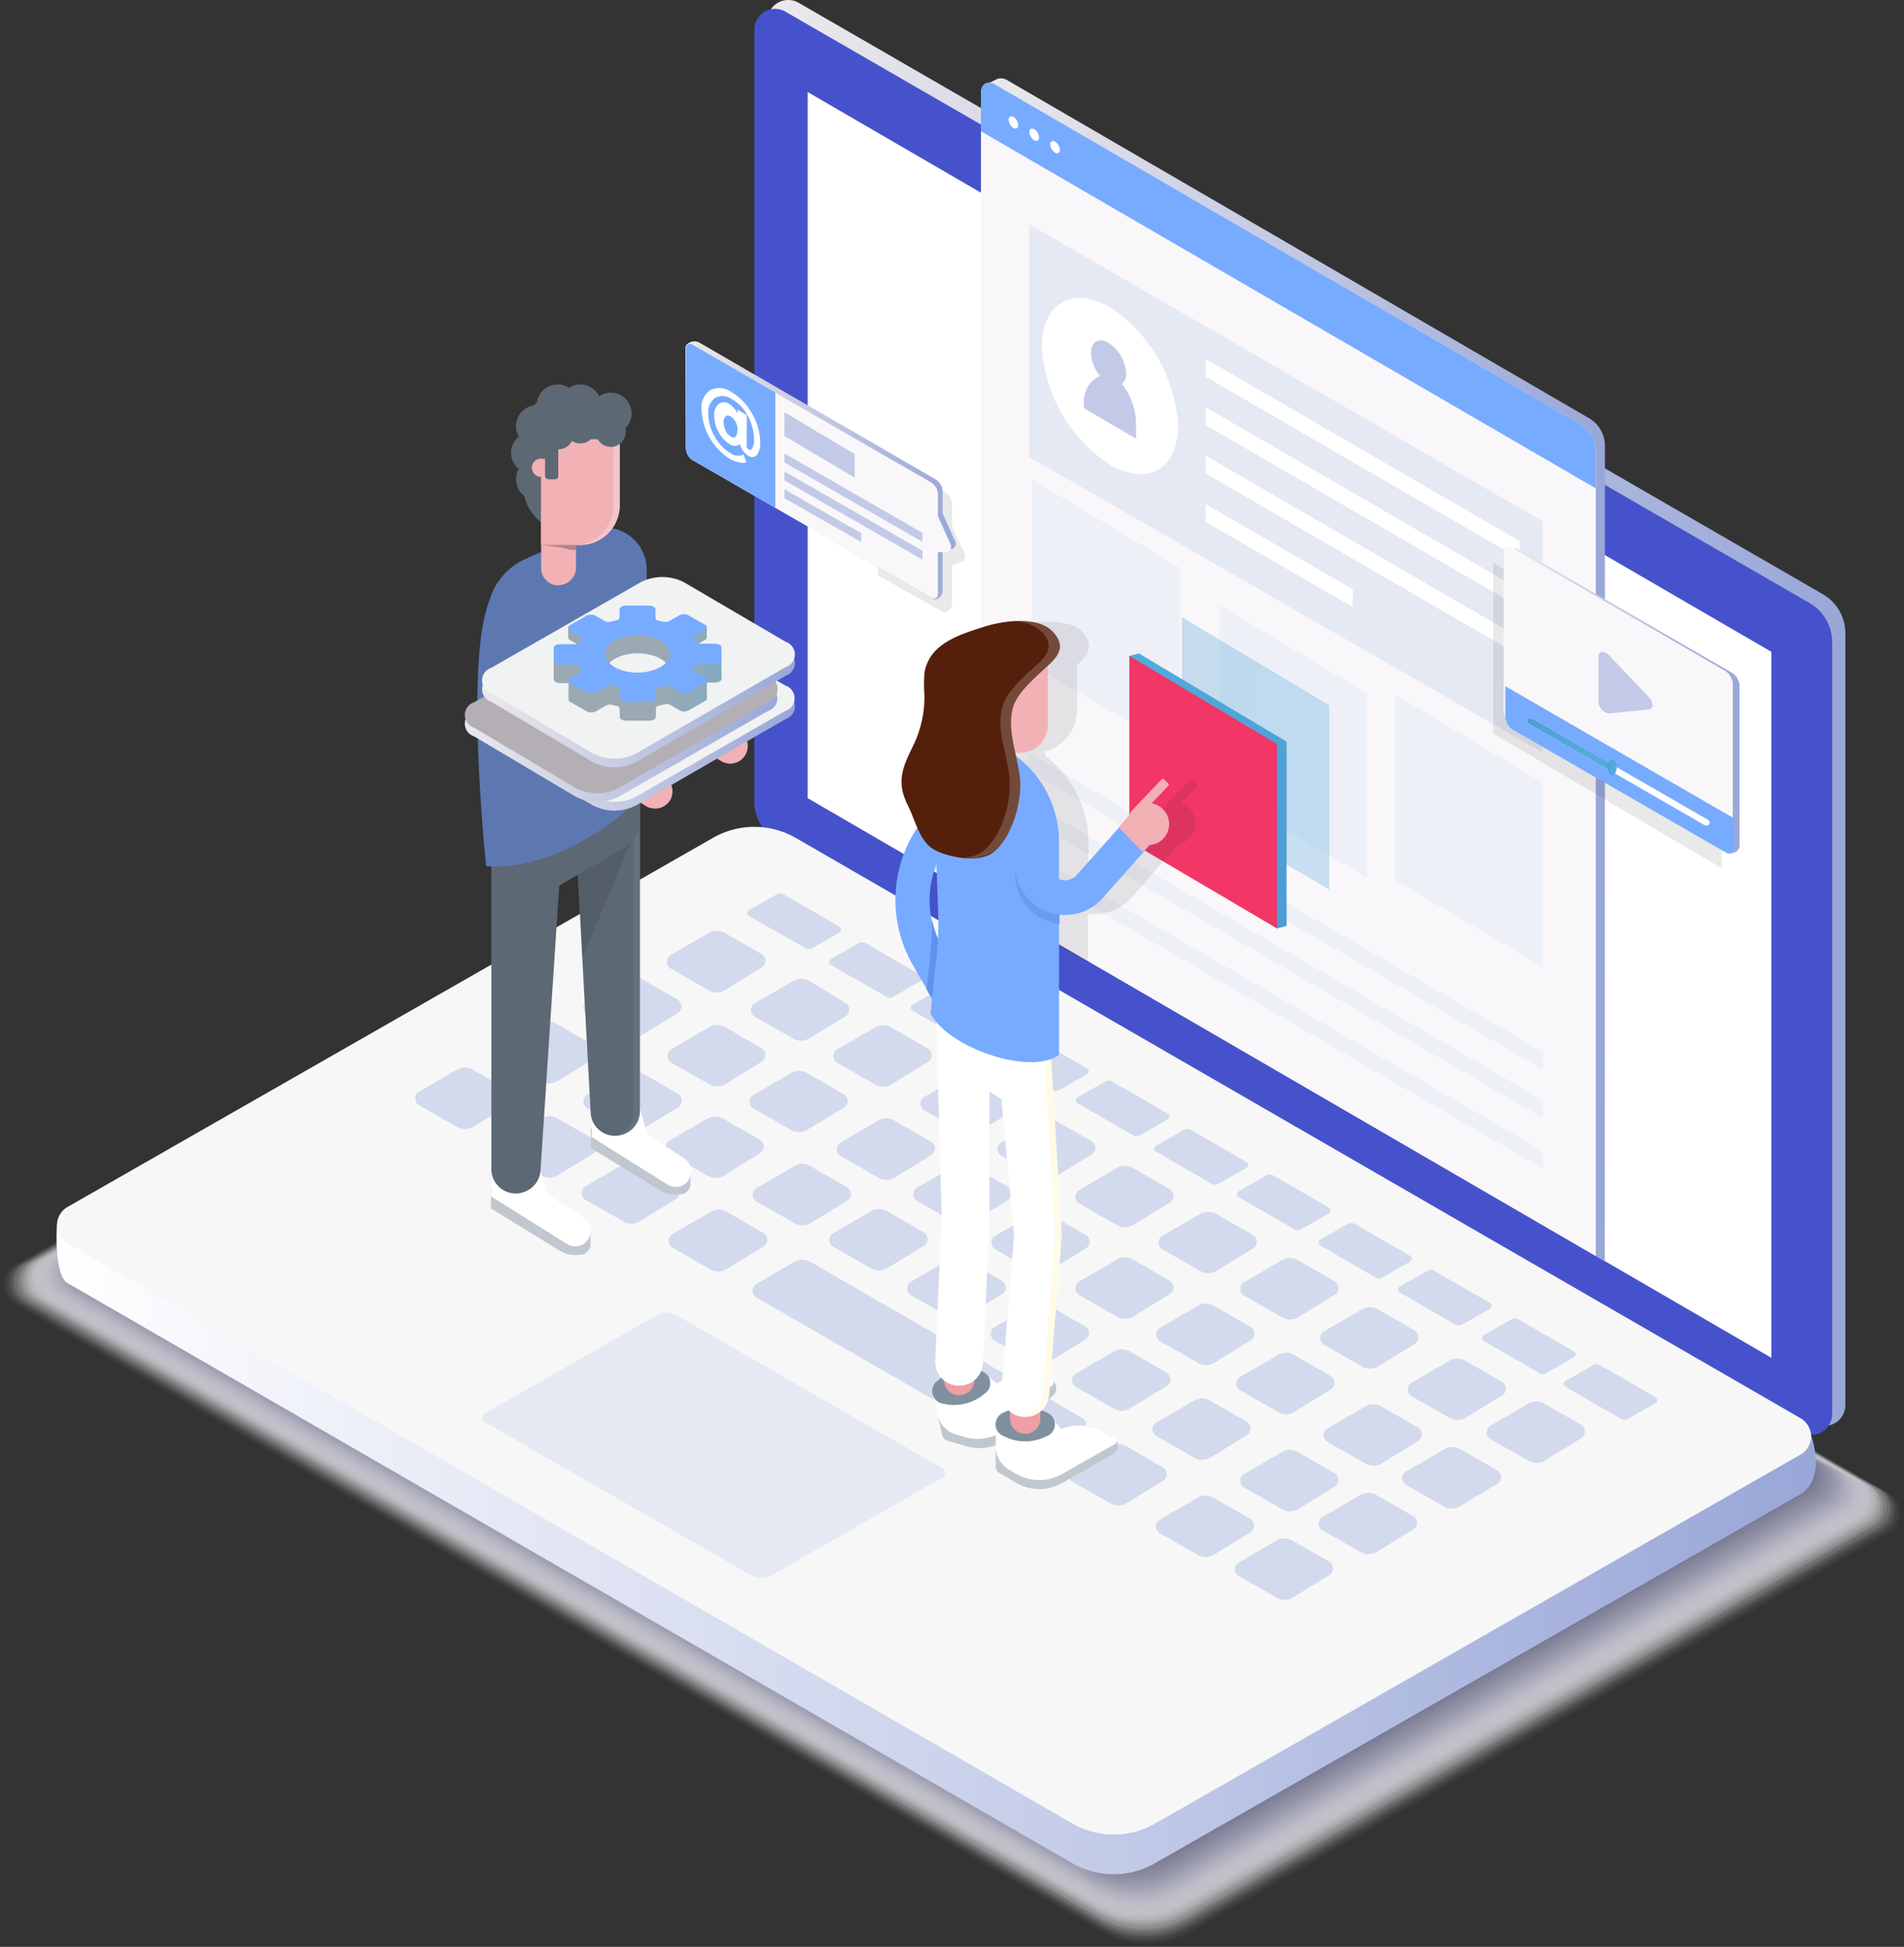 <?xml version="1.0" encoding="UTF-8" standalone="no"?>
<svg
   viewBox="0 0 150 153.35"
   version="1.1"
   id="svg75"
   sodipodi:docname="configure.svg"
   inkscape:version="1.3.2 (091e20ef0f, 2023-11-25)"
   xmlns:inkscape="http://www.inkscape.org/namespaces/inkscape"
   xmlns:sodipodi="http://sodipodi.sourceforge.net/DTD/sodipodi-0.dtd"
   xmlns:xlink="http://www.w3.org/1999/xlink"
   xmlns="http://www.w3.org/2000/svg"
   xmlns:svg="http://www.w3.org/2000/svg">
  <rect x="0" y="0" width="150" height="153.35" fill="#333333" stroke="none"/>
  <sodipodi:namedview
     id="namedview75"
     pagecolor="#ffffff"
     bordercolor="#000000"
     borderopacity="0.25"
     inkscape:showpageshadow="2"
     inkscape:pageopacity="0.0"
     inkscape:pagecheckerboard="0"
     inkscape:deskcolor="#d1d1d1"
     inkscape:zoom="3.1466667"
     inkscape:cx="197.0339"
     inkscape:cy="70.391949"
     inkscape:window-width="1876"
     inkscape:window-height="1138"
     inkscape:window-x="0"
     inkscape:window-y="0"
     inkscape:window-maximized="1"
     inkscape:current-layer="svg75" />
  <defs
     id="defs18">
    <linearGradient
       id="linearGradient164"
       x1="36.64"
       y1="55.32"
       x2="61.22"
       y2="55.32"
       gradientUnits="userSpaceOnUse"
       spreadMethod="pad">
      <stop
         offset="0"
         stop-color="#4e9dd5"
         id="stop161" />
      <stop
         offset="0.02"
         stop-color="#4e9ed5"
         id="stop162"
         style="stop-color:#79a2be;stop-opacity:1;" />
      <stop
         offset="0.48"
         stop-color="#53a8da"
         id="stop163" />
      <stop
         offset="1"
         stop-color="#54acdc"
         id="stop164" />
    </linearGradient>
    <linearGradient
       id="linearGradient160"
       x1="36.64"
       y1="55.32"
       x2="61.22"
       y2="55.32"
       gradientUnits="userSpaceOnUse"
       spreadMethod="pad">
      <stop
         offset="0"
         stop-color="#4e9dd5"
         id="stop157" />
      <stop
         offset="0.02"
         stop-color="#4e9ed5"
         id="stop158"
         style="stop-color:#78a2bf;stop-opacity:1;" />
      <stop
         offset="0.48"
         stop-color="#53a8da"
         id="stop159" />
      <stop
         offset="1"
         stop-color="#54acdc"
         id="stop160" />
    </linearGradient>
    <linearGradient
       id="linearGradient156"
       x1="36.64"
       y1="55.32"
       x2="61.22"
       y2="55.32"
       gradientUnits="userSpaceOnUse"
       spreadMethod="pad">
      <stop
         offset="0"
         stop-color="#4e9dd5"
         id="stop153" />
      <stop
         offset="0.02"
         stop-color="#4e9ed5"
         id="stop154"
         style="stop-color:#77a2bf;stop-opacity:1;" />
      <stop
         offset="0.48"
         stop-color="#53a8da"
         id="stop155" />
      <stop
         offset="1"
         stop-color="#54acdc"
         id="stop156" />
    </linearGradient>
    <linearGradient
       id="linearGradient152"
       x1="36.64"
       y1="55.32"
       x2="61.22"
       y2="55.32"
       gradientUnits="userSpaceOnUse"
       spreadMethod="pad">
      <stop
         offset="0"
         stop-color="#4e9dd5"
         id="stop149" />
      <stop
         offset="0.02"
         stop-color="#4e9ed5"
         id="stop150"
         style="stop-color:#76a1bf;stop-opacity:1;" />
      <stop
         offset="0.48"
         stop-color="#53a8da"
         id="stop151" />
      <stop
         offset="1"
         stop-color="#54acdc"
         id="stop152" />
    </linearGradient>
    <linearGradient
       id="linearGradient148"
       x1="36.64"
       y1="55.32"
       x2="61.22"
       y2="55.32"
       gradientUnits="userSpaceOnUse"
       spreadMethod="pad">
      <stop
         offset="0"
         stop-color="#4e9dd5"
         id="stop145" />
      <stop
         offset="0.02"
         stop-color="#4e9ed5"
         id="stop146"
         style="stop-color:#73a2c2;stop-opacity:1;" />
      <stop
         offset="0.48"
         stop-color="#53a8da"
         id="stop147" />
      <stop
         offset="1"
         stop-color="#54acdc"
         id="stop148" />
    </linearGradient>
    <linearGradient
       id="linearGradient144"
       x1="36.64"
       y1="55.32"
       x2="61.22"
       y2="55.32"
       gradientUnits="userSpaceOnUse"
       spreadMethod="pad">
      <stop
         offset="0"
         stop-color="#4e9dd5"
         id="stop141" />
      <stop
         offset="0.02"
         stop-color="#4e9ed5"
         id="stop142"
         style="stop-color:#70a1c3;stop-opacity:1;" />
      <stop
         offset="0.48"
         stop-color="#53a8da"
         id="stop143" />
      <stop
         offset="1"
         stop-color="#54acdc"
         id="stop144" />
    </linearGradient>
    <linearGradient
       id="linearGradient140"
       x1="36.64"
       y1="55.32"
       x2="61.22"
       y2="55.32"
       gradientUnits="userSpaceOnUse"
       spreadMethod="pad">
      <stop
         offset="0"
         stop-color="#4e9dd5"
         id="stop137" />
      <stop
         offset="0.02"
         stop-color="#4e9ed5"
         id="stop138"
         style="stop-color:#6ea2c5;stop-opacity:1;" />
      <stop
         offset="0.48"
         stop-color="#53a8da"
         id="stop139" />
      <stop
         offset="1"
         stop-color="#54acdc"
         id="stop140" />
    </linearGradient>
    <linearGradient
       id="linearGradient136"
       x1="36.64"
       y1="55.32"
       x2="61.22"
       y2="55.32"
       gradientUnits="userSpaceOnUse"
       spreadMethod="pad">
      <stop
         offset="0"
         stop-color="#4e9dd5"
         id="stop133" />
      <stop
         offset="0.02"
         stop-color="#4e9ed5"
         id="stop134"
         style="stop-color:#6da1c6;stop-opacity:1;" />
      <stop
         offset="0.48"
         stop-color="#53a8da"
         id="stop135" />
      <stop
         offset="1"
         stop-color="#54acdc"
         id="stop136" />
    </linearGradient>
    <linearGradient
       id="linearGradient132"
       x1="36.64"
       y1="55.32"
       x2="61.22"
       y2="55.32"
       gradientUnits="userSpaceOnUse"
       spreadMethod="pad">
      <stop
         offset="0"
         stop-color="#4e9dd5"
         id="stop129" />
      <stop
         offset="0.02"
         stop-color="#4e9ed5"
         id="stop130"
         style="stop-color:#6ba2c7;stop-opacity:1;" />
      <stop
         offset="0.48"
         stop-color="#53a8da"
         id="stop131" />
      <stop
         offset="1"
         stop-color="#54acdc"
         id="stop132" />
    </linearGradient>
    <linearGradient
       id="linearGradient128"
       x1="36.64"
       y1="55.32"
       x2="61.22"
       y2="55.32"
       gradientUnits="userSpaceOnUse"
       spreadMethod="pad">
      <stop
         offset="0"
         stop-color="#4e9dd5"
         id="stop125" />
      <stop
         offset="0.02"
         stop-color="#4e9ed5"
         id="stop126"
         style="stop-color:#6aa1c7;stop-opacity:1;" />
      <stop
         offset="0.48"
         stop-color="#53a8da"
         id="stop127" />
      <stop
         offset="1"
         stop-color="#54acdc"
         id="stop128" />
    </linearGradient>
    <linearGradient
       id="linearGradient124"
       x1="36.64"
       y1="55.32"
       x2="61.22"
       y2="55.32"
       gradientUnits="userSpaceOnUse"
       spreadMethod="pad">
      <stop
         offset="0"
         stop-color="#4e9dd5"
         id="stop121" />
      <stop
         offset="0.02"
         stop-color="#4e9ed5"
         id="stop122"
         style="stop-color:#68a1c8;stop-opacity:1;" />
      <stop
         offset="0.48"
         stop-color="#53a8da"
         id="stop123" />
      <stop
         offset="1"
         stop-color="#54acdc"
         id="stop124" />
    </linearGradient>
    <linearGradient
       id="linearGradient120"
       x1="36.64"
       y1="55.32"
       x2="61.22"
       y2="55.32"
       gradientUnits="userSpaceOnUse"
       spreadMethod="pad">
      <stop
         offset="0"
         stop-color="#4e9dd5"
         id="stop117" />
      <stop
         offset="0.02"
         stop-color="#4e9ed5"
         id="stop118"
         style="stop-color:#67a0c8;stop-opacity:1;" />
      <stop
         offset="0.48"
         stop-color="#53a8da"
         id="stop119" />
      <stop
         offset="1"
         stop-color="#54acdc"
         id="stop120" />
    </linearGradient>
    <linearGradient
       id="linearGradient116"
       x1="36.64"
       y1="55.32"
       x2="61.22"
       y2="55.32"
       gradientUnits="userSpaceOnUse"
       spreadMethod="pad">
      <stop
         offset="0"
         stop-color="#4e9dd5"
         id="stop113" />
      <stop
         offset="0.02"
         stop-color="#4e9ed5"
         id="stop114"
         style="stop-color:#66a1c9;stop-opacity:1;" />
      <stop
         offset="0.48"
         stop-color="#53a8da"
         id="stop115" />
      <stop
         offset="1"
         stop-color="#54acdc"
         id="stop116" />
    </linearGradient>
    <linearGradient
       id="linearGradient112"
       x1="36.64"
       y1="55.32"
       x2="61.22"
       y2="55.32"
       gradientUnits="userSpaceOnUse"
       spreadMethod="pad">
      <stop
         offset="0"
         stop-color="#4e9dd5"
         id="stop109" />
      <stop
         offset="0.02"
         stop-color="#4e9ed5"
         id="stop110"
         style="stop-color:#64a0ca;stop-opacity:1;" />
      <stop
         offset="0.48"
         stop-color="#53a8da"
         id="stop111" />
      <stop
         offset="1"
         stop-color="#54acdc"
         id="stop112" />
    </linearGradient>
    <linearGradient
       id="linearGradient108"
       x1="36.64"
       y1="55.32"
       x2="61.22"
       y2="55.32"
       gradientUnits="userSpaceOnUse"
       spreadMethod="pad">
      <stop
         offset="0"
         stop-color="#4e9dd5"
         id="stop105" />
      <stop
         offset="0.02"
         stop-color="#4e9ed5"
         id="stop106"
         style="stop-color:#619fca;stop-opacity:1;" />
      <stop
         offset="0.48"
         stop-color="#53a8da"
         id="stop107" />
      <stop
         offset="1"
         stop-color="#54acdc"
         id="stop108" />
    </linearGradient>
    <linearGradient
       id="linearGradient104"
       x1="36.64"
       y1="55.32"
       x2="61.22"
       y2="55.32"
       gradientUnits="userSpaceOnUse"
       spreadMethod="pad">
      <stop
         offset="0"
         stop-color="#4e9dd5"
         id="stop101" />
      <stop
         offset="0.02"
         stop-color="#4e9ed5"
         id="stop102"
         style="stop-color:#5e9fcc;stop-opacity:1;" />
      <stop
         offset="0.48"
         stop-color="#53a8da"
         id="stop103" />
      <stop
         offset="1"
         stop-color="#54acdc"
         id="stop104" />
    </linearGradient>
    <linearGradient
       id="linearGradient100"
       x1="36.64"
       y1="55.32"
       x2="61.22"
       y2="55.32"
       gradientUnits="userSpaceOnUse"
       spreadMethod="pad">
      <stop
         offset="0"
         stop-color="#4e9dd5"
         id="stop97" />
      <stop
         offset="0.02"
         stop-color="#4e9ed5"
         id="stop98"
         style="stop-color:#5b9ecd;stop-opacity:1;" />
      <stop
         offset="0.48"
         stop-color="#53a8da"
         id="stop99" />
      <stop
         offset="1"
         stop-color="#54acdc"
         id="stop100" />
    </linearGradient>
    <linearGradient
       id="linearGradient96"
       x1="36.64"
       y1="55.32"
       x2="61.22"
       y2="55.32"
       gradientUnits="userSpaceOnUse"
       spreadMethod="pad">
      <stop
         offset="0"
         stop-color="#4e9dd5"
         id="stop93" />
      <stop
         offset="0.02"
         stop-color="#4e9ed5"
         id="stop94"
         style="stop-color:#589ecf;stop-opacity:1;" />
      <stop
         offset="0.48"
         stop-color="#53a8da"
         id="stop95" />
      <stop
         offset="1"
         stop-color="#54acdc"
         id="stop96" />
    </linearGradient>
    <linearGradient
       id="linearGradient92"
       x1="36.64"
       y1="55.32"
       x2="61.22"
       y2="55.32"
       gradientUnits="userSpaceOnUse"
       spreadMethod="pad">
      <stop
         offset="0"
         stop-color="#4e9dd5"
         id="stop89" />
      <stop
         offset="0.02"
         stop-color="#4e9ed5"
         id="stop90"
         style="stop-color:#549dcf;stop-opacity:1;" />
      <stop
         offset="0.48"
         stop-color="#53a8da"
         id="stop91" />
      <stop
         offset="1"
         stop-color="#54acdc"
         id="stop92" />
    </linearGradient>
    <linearGradient
       id="linearGradient88"
       x1="36.64"
       y1="55.32"
       x2="61.22"
       y2="55.32"
       gradientUnits="userSpaceOnUse"
       spreadMethod="pad">
      <stop
         offset="0"
         stop-color="#4e9dd5"
         id="stop85" />
      <stop
         offset="0.02"
         stop-color="#4e9ed5"
         id="stop86"
         style="stop-color:#529ed2;stop-opacity:1;" />
      <stop
         offset="0.48"
         stop-color="#53a8da"
         id="stop87" />
      <stop
         offset="1"
         stop-color="#54acdc"
         id="stop88" />
    </linearGradient>
    <linearGradient
       id="linearGradient84"
       x1="36.64"
       y1="55.32"
       x2="61.22"
       y2="55.32"
       gradientUnits="userSpaceOnUse"
       spreadMethod="pad">
      <stop
         offset="0"
         stop-color="#4e9dd5"
         id="stop81" />
      <stop
         offset="0.02"
         stop-color="#4e9ed5"
         id="stop82"
         style="stop-color:#4f9ed4;stop-opacity:1;" />
      <stop
         offset="0.48"
         stop-color="#53a8da"
         id="stop83" />
      <stop
         offset="1"
         stop-color="#54acdc"
         id="stop84" />
    </linearGradient>
    <linearGradient
       id="linearGradient80"
       x1="36.64"
       y1="55.32"
       x2="61.22"
       y2="55.32"
       gradientUnits="userSpaceOnUse">
      <stop
         offset="0"
         stop-color="#4e9dd5"
         id="stop77" />
      <stop
         offset="0.02"
         stop-color="#4e9ed5"
         id="stop78"
         style="stop-color:#4f9ed5;stop-opacity:1;" />
      <stop
         offset="0.48"
         stop-color="#53a8da"
         id="stop79" />
      <stop
         offset="1"
         stop-color="#54acdc"
         id="stop80" />
    </linearGradient>
    <linearGradient
       id="fb4a634a-86c1-4804-b6c6-a78e291a3e98"
       x1="60.47"
       y1="56.16"
       x2="145.38"
       y2="56.16"
       gradientUnits="userSpaceOnUse">
      <stop
         offset="0"
         stop-color="#ebe9ec"
         id="stop1" />
      <stop
         offset="1"
         stop-color="#99a7d8"
         id="stop2" />
    </linearGradient>
    <linearGradient
       id="7c71d72f-c3c9-4992-bece-adbc0c3f97d2"
       x1="4.46"
       y1="107.96"
       x2="143.05"
       y2="107.96"
       gradientUnits="userSpaceOnUse">
      <stop
         offset="0"
         stop-color="#fff"
         id="stop3" />
      <stop
         offset="1"
         stop-color="#99a7d8"
         id="stop4" />
    </linearGradient>
    <linearGradient
       id="c7335e3a-5a1e-48d5-8da2-eb06b7396f12"
       x1="38"
       y1="56.69"
       x2="62.58"
       y2="56.69"
       xlink:href="#fb4a634a-86c1-4804-b6c6-a78e291a3e98" />
    <linearGradient
       id="eb49f36a-b7d7-4f2f-a964-85443288b2b7"
       x1="36.64"
       y1="56"
       x2="61.22"
       y2="56"
       xlink:href="#fb4a634a-86c1-4804-b6c6-a78e291a3e98" />
    <linearGradient
       id="2a3ae49b-6320-4959-aa8c-bec33e928079"
       x1="36.64"
       y1="55.32"
       x2="61.22"
       y2="55.32"
       gradientUnits="userSpaceOnUse"
       xlink:href="#linearGradient164">
      <stop
         offset="0"
         stop-color="#4e9dd5"
         id="stop5" />
      <stop
         offset="0.02"
         stop-color="#4e9ed5"
         id="stop6" />
      <stop
         offset="0.48"
         stop-color="#53a8da"
         id="stop7" />
      <stop
         offset="1"
         stop-color="#54acdc"
         id="stop8" />
    </linearGradient>
    <linearGradient
       id="e7e9f95f-56e0-4371-ab35-05febc4ee4d6"
       x1="38"
       y1="53.28"
       x2="62.58"
       y2="53.28"
       xlink:href="#fb4a634a-86c1-4804-b6c6-a78e291a3e98" />
    <linearGradient
       id="1e725b28-c3f7-4433-b130-8946de20786f"
       x1="43.62"
       y1="52.62"
       x2="56.83"
       y2="52.62"
       gradientUnits="userSpaceOnUse">
      <stop
         offset="0.62"
         stop-color="#4d9ed7"
         id="stop9"
         style="stop-color:#9ba9b3;stop-opacity:1;" />
      <stop
         offset="1"
         stop-color="#54addf"
         id="stop10"
         style="stop-color:#84aabf;stop-opacity:1;" />
    </linearGradient>
    <linearGradient
       id="46927ab3-8c32-4bf3-b035-15f18d31d441"
       x1="43.62"
       y1="51.5"
       x2="56.83"
       y2="51.5"
       gradientUnits="userSpaceOnUse">
      <stop
         offset="0.01"
         stop-color="#4d9ed7"
         id="stop11" />
      <stop
         offset="0.12"
         stop-color="#50a4da"
         id="stop12" />
      <stop
         offset="0.35"
         stop-color="#53abde"
         id="stop13" />
      <stop
         offset="1"
         stop-color="#54addf"
         id="stop14" />
    </linearGradient>
    <linearGradient
       id="ff39e2f9-f92f-48eb-aef9-59ac088b7a26"
       x1="77.67"
       y1="52.73"
       x2="126.44"
       y2="52.73"
       xlink:href="#fb4a634a-86c1-4804-b6c6-a78e291a3e98" />
    <linearGradient
       id="171c0423-268c-4cfd-8e5e-b60351dc1b0a"
       x1="93.1"
       y1="59.35"
       x2="104.73"
       y2="59.35"
       xlink:href="#2a3ae49b-6320-4959-aa8c-bec33e928079" />
    <linearGradient
       id="e1a42020-c55a-4faa-829f-8529c391c84d"
       x1="95.17"
       y1="73.13"
       x2="95.17"
       y2="51.47"
       gradientUnits="userSpaceOnUse">
      <stop
         offset="0"
         stop-color="#4e9dd5"
         id="stop15" />
      <stop
         offset="0.57"
         stop-color="#4f9fd6"
         id="stop16" />
      <stop
         offset="0.9"
         stop-color="#52a8da"
         id="stop17" />
      <stop
         offset="1"
         stop-color="#54acdc"
         id="stop18" />
    </linearGradient>
    <linearGradient
       id="4e13ac37-c6e2-49b8-a7b3-2274b759d795"
       x1="91.59"
       y1="67.93"
       x2="97.98"
       y2="56.86"
       xlink:href="#2a3ae49b-6320-4959-aa8c-bec33e928079" />
    <linearGradient
       id="9145325a-adf0-4e7b-9398-58687e1ebc36"
       x1="54.04"
       y1="37.06"
       x2="75.3"
       y2="37.06"
       xlink:href="#fb4a634a-86c1-4804-b6c6-a78e291a3e98" />
    <linearGradient
       id="844b27bd-cf5d-41be-8307-3942a0958954"
       x1="118.54"
       y1="55.21"
       x2="137.05"
       y2="55.21"
       xlink:href="#fb4a634a-86c1-4804-b6c6-a78e291a3e98" />
    <linearGradient
       id="12c8da9d-8699-41d0-b926-8f7a7f112578"
       x1="120.29"
       y1="58.59"
       x2="127.15"
       y2="58.59"
       xlink:href="#2a3ae49b-6320-4959-aa8c-bec33e928079" />
    <linearGradient
       id="938d45d3-c6ce-4075-8fc3-10fc107232c2"
       x1="126.65"
       y1="60.43"
       x2="127.38"
       y2="60.43"
       xlink:href="#2a3ae49b-6320-4959-aa8c-bec33e928079" />
  </defs>
  <title
     id="title18">support</title>
  <g
     id="g75">
    <g
       id="g57">
      <path
         id="a648335c-21ac-488c-a71f-9967d56bfec3"
         d="M56.09,68.14.9,99.69a1.79,1.79,0,0,0,0,3.11L86.82,152.4a7.12,7.12,0,0,0,7.09,0l55.19-31.55a1.79,1.79,0,0,0,0-3.11L63.18,68.15A7.12,7.12,0,0,0,56.09,68.14Z"
         style="fill: #fff;opacity: 0" />
      <path
         d="M56.15,68.19l-55,31.45a1.79,1.79,0,0,0,0,3.1l85.66,49.46a7.1,7.1,0,0,0,7.07,0l55-31.45a1.79,1.79,0,0,0,0-3.1L63.22,68.21A7.1,7.1,0,0,0,56.15,68.19Z"
         style="fill: #fbfbfb;opacity: 0.024"
         id="path18" />
      <path
         d="M56.2,68.24,1.35,99.6a1.78,1.78,0,0,0,0,3.09L86.75,152a7.08,7.08,0,0,0,7.05,0l54.85-31.35a1.78,1.78,0,0,0,0-3.09L63.25,68.26A7.08,7.08,0,0,0,56.2,68.24Z"
         style="fill: #f6f6f8;opacity: 0.049"
         id="path19" />
      <path
         d="M56.26,68.29,1.58,99.55a1.77,1.77,0,0,0,0,3.08l85.14,49.16a7.06,7.06,0,0,0,7,0l54.68-31.26a1.77,1.77,0,0,0,0-3.08L63.29,68.31A7.05,7.05,0,0,0,56.26,68.29Z"
         style="fill: #f2f2f4;opacity: 0.073"
         id="path20" />
      <path
         d="M56.32,68.34,1.8,99.51a1.77,1.77,0,0,0,0,3.07l84.88,49a7,7,0,0,0,7,0l54.51-31.16a1.77,1.77,0,0,0,0-3.07l-84.88-49A7,7,0,0,0,56.32,68.34Z"
         style="fill: #ededf0;opacity: 0.098"
         id="path21" />
      <path
         d="M56.38,68.4,2,99.46a1.76,1.76,0,0,0,0,3.06l84.62,48.85a7,7,0,0,0,7,0L148,120.32a1.76,1.76,0,0,0,0-3.06L63.36,68.41A7,7,0,0,0,56.38,68.4Z"
         style="fill: #e9e9ed;opacity: 0.122"
         id="path22" />
      <path
         d="M56.43,68.45l-54.18,31a1.76,1.76,0,0,0,0,3l84.35,48.7a7,7,0,0,0,7,0l54.18-31a1.76,1.76,0,0,0,0-3L63.4,68.46A7,7,0,0,0,56.43,68.45Z"
         style="fill: #e4e4e9;opacity: 0.146"
         id="path23" />
      <path
         d="M56.49,68.5l-54,30.87a1.75,1.75,0,0,0,0,3L86.57,151a7,7,0,0,0,6.94,0l54-30.87a1.75,1.75,0,0,0,0-3L63.43,68.51A7,7,0,0,0,56.49,68.5Z"
         style="fill: #e0e0e6;opacity: 0.171"
         id="path24" />
      <path
         d="M56.55,68.55,2.71,99.33a1.75,1.75,0,0,0,0,3l83.83,48.4a7,7,0,0,0,6.92,0L147.29,120a1.75,1.75,0,0,0,0-3L63.47,68.56A7,7,0,0,0,56.55,68.55Z"
         style="fill: #dbdbe2;opacity: 0.195"
         id="path25" />
      <path
         d="M56.61,68.6,2.93,99.28a1.74,1.74,0,0,0,0,3l83.57,48.25a6.93,6.93,0,0,0,6.9,0l53.68-30.68a1.74,1.74,0,0,0,0-3L63.51,68.61A6.93,6.93,0,0,0,56.61,68.6Z"
         style="fill: #d7d7de;opacity: 0.22"
         id="path26" />
      <path
         d="M56.66,68.65,3.16,99.24a1.74,1.74,0,0,0,0,3l83.31,48.1a6.9,6.9,0,0,0,6.88,0l53.51-30.59a1.74,1.74,0,0,0,0-3L63.54,68.67A6.9,6.9,0,0,0,56.66,68.65Z"
         style="fill: #d2d2db;opacity: 0.244"
         id="path27" />
      <path
         d="M56.72,68.7,3.38,99.19a1.73,1.73,0,0,0,0,3l83,47.95a6.88,6.88,0,0,0,6.86,0l53.34-30.49a1.73,1.73,0,0,0,0-3l-83-47.95A6.88,6.88,0,0,0,56.72,68.7Z"
         style="fill: #ceced7;opacity: 0.268"
         id="path28" />
      <path
         d="M56.78,68.75,3.61,99.15a1.73,1.73,0,0,0,0,3l82.79,47.8a6.86,6.86,0,0,0,6.83,0l53.17-30.4a1.73,1.73,0,0,0,0-3L63.61,68.77A6.86,6.86,0,0,0,56.78,68.75Z"
         style="fill: #c9c9d3;opacity: 0.293"
         id="path29" />
      <path
         d="M56.84,68.8l-53,30.3a1.72,1.72,0,0,0,0,3l82.53,47.65a6.84,6.84,0,0,0,6.81,0l53-30.3a1.72,1.72,0,0,0,0-3L63.65,68.82A6.84,6.84,0,0,0,56.84,68.8Z"
         style="fill: #c5c5d0;opacity: 0.317"
         id="path30" />
      <path
         d="M56.89,68.86,4.06,99.06a1.71,1.71,0,0,0,0,3l82.26,47.5a6.82,6.82,0,0,0,6.79,0l52.84-30.2a1.71,1.71,0,0,0,0-3L63.68,68.87A6.82,6.82,0,0,0,56.89,68.86Z"
         style="fill: #c1c1cc;opacity: 0.341"
         id="path31" />
      <path
         d="M57,68.91,4.28,99a1.71,1.71,0,0,0,0,3l82,47.34a6.8,6.8,0,0,0,6.77,0l52.67-30.11a1.71,1.71,0,0,0,0-3l-82-47.34A6.8,6.8,0,0,0,57,68.91Z"
         style="fill: #bcbcc8;opacity: 0.366"
         id="path32" />
      <path
         d="M57,69,4.51,99a1.7,1.7,0,0,0,0,3l81.74,47.19a6.77,6.77,0,0,0,6.75,0l52.5-30a1.7,1.7,0,0,0,0-3L63.76,69A6.77,6.77,0,0,0,57,69Z"
         style="fill: #b8b8c5;opacity: 0.39"
         id="path33" />
      <path
         d="M57.07,69,4.73,98.92a1.7,1.7,0,0,0,0,2.95l81.48,47a6.75,6.75,0,0,0,6.73,0L145.27,119a1.7,1.7,0,0,0,0-2.95L63.79,69A6.75,6.75,0,0,0,57.07,69Z"
         style="fill: #b3b3c1;opacity: 0.415"
         id="path34" />
      <path
         d="M57.12,69.06,5,98.88a1.69,1.69,0,0,0,0,2.94l81.22,46.89a6.73,6.73,0,0,0,6.71,0L145,118.9a1.69,1.69,0,0,0,0-2.94L63.83,69.07A6.73,6.73,0,0,0,57.12,69.06Z"
         style="fill: #afafbe;opacity: 0.439"
         id="path35" />
      <path
         d="M57.18,69.11l-52,29.72a1.69,1.69,0,0,0,0,2.93l81,46.74a6.71,6.71,0,0,0,6.68,0l52-29.72a1.69,1.69,0,0,0,0-2.93l-81-46.74A6.71,6.71,0,0,0,57.18,69.11Z"
         style="fill: #aaaaba;opacity: 0.463"
         id="path36" />
      <path
         d="M57.24,69.16,5.41,98.79a1.68,1.68,0,0,0,0,2.92L86.1,148.3a6.69,6.69,0,0,0,6.66,0l51.83-29.63a1.68,1.68,0,0,0,0-2.92L63.9,69.18A6.69,6.69,0,0,0,57.24,69.16Z"
         style="fill: #a6a6b6;opacity: 0.488"
         id="path37" />
      <path
         d="M57.3,69.21,5.64,98.75a1.68,1.68,0,0,0,0,2.91l80.43,46.44a6.67,6.67,0,0,0,6.64,0l51.66-29.53a1.68,1.68,0,0,0,0-2.91L63.94,69.23A6.67,6.67,0,0,0,57.3,69.21Z"
         style="fill: #a1a1b3;opacity: 0.512"
         id="path38" />
      <path
         d="M57.35,69.27,5.86,98.7a1.67,1.67,0,0,0,0,2.9L86,147.89a6.64,6.64,0,0,0,6.62,0l51.49-29.44a1.67,1.67,0,0,0,0-2.9L64,69.28A6.64,6.64,0,0,0,57.35,69.27Z"
         style="fill: #9d9daf;opacity: 0.537"
         id="path39" />
      <path
         d="M57.41,69.32,6.09,98.66a1.67,1.67,0,0,0,0,2.89L86,147.68a6.62,6.62,0,0,0,6.6,0l51.32-29.34a1.67,1.67,0,0,0,0-2.89L64,69.33A6.62,6.62,0,0,0,57.41,69.32Z"
         style="fill: #9898ab;opacity: 0.561"
         id="path40" />
      <path
         d="M57.47,69.37,6.31,98.61a1.66,1.66,0,0,0,0,2.88l79.65,46a6.6,6.6,0,0,0,6.58,0l51.16-29.24a1.66,1.66,0,0,0,0-2.88L64,69.38A6.6,6.6,0,0,0,57.47,69.37Z"
         style="fill: #9494a8;opacity: 0.585"
         id="path41" />
      <path
         d="M57.53,69.42l-51,29.15a1.65,1.65,0,0,0,0,2.87l79.39,45.84a6.58,6.58,0,0,0,6.55,0l51-29.15a1.65,1.65,0,0,0,0-2.87L64.08,69.43A6.58,6.58,0,0,0,57.53,69.42Z"
         style="fill: #8f8fa4;opacity: 0.61"
         id="path42" />
      <path
         d="M57.58,69.47,6.76,98.52a1.65,1.65,0,0,0,0,2.86l79.13,45.68a6.56,6.56,0,0,0,6.53,0L143.24,118a1.65,1.65,0,0,0,0-2.86L64.12,69.48A6.56,6.56,0,0,0,57.58,69.47Z"
         style="fill: #8b8ba1;opacity: 0.634"
         id="path43" />
      <path
         d="M57.64,69.52,7,98.48a1.64,1.64,0,0,0,0,2.85l78.87,45.53a6.54,6.54,0,0,0,6.51,0l50.65-29a1.64,1.64,0,0,0,0-2.85L64.15,69.53A6.54,6.54,0,0,0,57.64,69.52Z"
         style="fill: #86869d;opacity: 0.659"
         id="path44" />
      <path
         d="M57.7,69.57,7.21,98.43a1.64,1.64,0,0,0,0,2.84l78.6,45.38a6.51,6.51,0,0,0,6.49,0l50.49-28.86a1.64,1.64,0,0,0,0-2.84L64.19,69.59A6.51,6.51,0,0,0,57.7,69.57Z"
         style="fill: #828299;opacity: 0.683"
         id="path45" />
      <path
         d="M57.76,69.62,7.44,98.39a1.63,1.63,0,0,0,0,2.83l78.34,45.23a6.49,6.49,0,0,0,6.47,0l50.32-28.76a1.63,1.63,0,0,0,0-2.83L64.22,69.64A6.49,6.49,0,0,0,57.76,69.62Z"
         style="fill: #7e7e96;opacity: 0.707"
         id="path46" />
      <path
         d="M57.81,69.67,7.66,98.34a1.63,1.63,0,0,0,0,2.82l78.08,45.08a6.47,6.47,0,0,0,6.45,0l50.15-28.67a1.63,1.63,0,0,0,0-2.82L64.26,69.69A6.47,6.47,0,0,0,57.81,69.67Z"
         style="fill: #797992;opacity: 0.732"
         id="path47" />
      <path
         d="M57.87,69.73,7.89,98.3a1.62,1.62,0,0,0,0,2.81L85.7,146a6.45,6.45,0,0,0,6.42,0l50-28.57a1.62,1.62,0,0,0,0-2.81L64.3,69.74A6.45,6.45,0,0,0,57.87,69.73Z"
         style="fill: #75758e;opacity: 0.756"
         id="path48" />
      <path
         d="M57.93,69.78,8.11,98.25a1.62,1.62,0,0,0,0,2.8l77.56,44.78a6.43,6.43,0,0,0,6.4,0l49.81-28.48a1.62,1.62,0,0,0,0-2.8L64.33,69.79A6.43,6.43,0,0,0,57.93,69.78Z"
         style="fill: #70708b;opacity: 0.78"
         id="path49" />
      <path
         d="M58,69.83,8.34,98.21a1.61,1.61,0,0,0,0,2.79l77.3,44.63a6.41,6.41,0,0,0,6.38,0l49.65-28.38a1.61,1.61,0,0,0,0-2.79L64.37,69.84A6.41,6.41,0,0,0,58,69.83Z"
         style="fill: #6c6c87;opacity: 0.805"
         id="path50" />
      <path
         d="M58,69.88,8.57,98.16a1.61,1.61,0,0,0,0,2.78l77,44.48a6.38,6.38,0,0,0,6.36,0l49.48-28.28a1.61,1.61,0,0,0,0-2.78l-77-44.48A6.38,6.38,0,0,0,58,69.88Z"
         style="fill: #676783;opacity: 0.829"
         id="path51" />
      <path
         d="M58.1,69.93,8.79,98.12a1.6,1.6,0,0,0,0,2.77l76.77,44.33a6.36,6.36,0,0,0,6.34,0L141.21,117a1.6,1.6,0,0,0,0-2.77L64.44,69.94A6.36,6.36,0,0,0,58.1,69.93Z"
         style="fill: #636380;opacity: 0.854"
         id="path52" />
      <path
         d="M58.16,70,9,98.07a1.59,1.59,0,0,0,0,2.77L85.52,145a6.34,6.34,0,0,0,6.32,0L141,116.94a1.59,1.59,0,0,0,0-2.77L64.48,70A6.34,6.34,0,0,0,58.16,70Z"
         style="fill: #5e5e7c;opacity: 0.878"
         id="path53" />
      <path
         d="M58.22,70l-49,28a1.59,1.59,0,0,0,0,2.76l76.25,44a6.32,6.32,0,0,0,6.3,0l49-28a1.59,1.59,0,0,0,0-2.76L64.51,70A6.32,6.32,0,0,0,58.22,70Z"
         style="fill: #5a5a79;opacity: 0.902"
         id="path54" />
      <path
         d="M58.27,70.08,9.47,98a1.58,1.58,0,0,0,0,2.75l76,43.87a6.3,6.3,0,0,0,6.27,0l48.81-27.9a1.58,1.58,0,0,0,0-2.75l-76-43.87A6.3,6.3,0,0,0,58.27,70.08Z"
         style="fill: #555575;opacity: 0.927"
         id="path55" />
      <path
         d="M58.33,70.13,9.69,97.94a1.58,1.58,0,0,0,0,2.74L85.42,144.4a6.28,6.28,0,0,0,6.25,0l48.64-27.8a1.58,1.58,0,0,0,0-2.74L64.58,70.15A6.28,6.28,0,0,0,58.33,70.13Z"
         style="fill: #515171;opacity: 0.951"
         id="path56" />
      <path
         d="M58.39,70.19,9.92,97.89a1.57,1.57,0,0,0,0,2.73l75.47,43.57a6.25,6.25,0,0,0,6.23,0l48.47-27.71a1.57,1.57,0,0,0,0-2.73L64.62,70.2A6.25,6.25,0,0,0,58.39,70.19Z"
         style="fill: #4c4c6e;opacity: 0.976"
         id="path57" />
      <path
         id="ae186b9d-f6d8-45db-a25e-d4e8693d1503"
         d="M58.45,70.24,10.14,97.85a1.57,1.57,0,0,0,0,2.72L85.34,144a6.23,6.23,0,0,0,6.21,0l48.3-27.61a1.57,1.57,0,0,0,0-2.72L64.66,70.25A6.23,6.23,0,0,0,58.45,70.24Z"
         style="fill: #48486a" />
    </g>
    <g
       id="g58">
      <path
         id="cc060fa3-886c-4559-a169-ecac21619861"
         d="M143.6,46.8,62.92.22a1.63,1.63,0,0,0-2.45,1.42v60.8a3.55,3.55,0,0,0,1.78,3.08l80.68,46.58a1.64,1.64,0,0,0,2.45-1.42V49.88A3.55,3.55,0,0,0,143.6,46.8Z"
         style="fill: url(#fb4a634a-86c1-4804-b6c6-a78e291a3e98)" />
      <path
         id="e1deb487-7170-4c0a-b339-e0a054e7c623"
         d="M142.56,47.5,61.88.92a1.63,1.63,0,0,0-2.45,1.42v60.8a3.55,3.55,0,0,0,1.78,3.08l80.68,46.58a1.63,1.63,0,0,0,2.45-1.42V50.57A3.55,3.55,0,0,0,142.56,47.5Z"
         style="fill:#4652cb;fill-opacity:1" />
      <polygon
         id="7fa903e9-63a2-401a-9fd6-18c4c7c1bc32"
         points="139.55 51.34 63.63 7.25 63.63 62.87 139.55 106.95 139.55 51.34"
         style="fill: #fff" />
      <path
         id="469a4402-8779-4979-a0d5-05379f2c7000"
         d="M56.16,69.14,4.49,96.39s-.28,4,.82,4.67l79.16,45.7a6.56,6.56,0,0,0,6.53,0l50.84-29.06c2.1-1.3.83-4.68.83-4.68l-80-43.88A6.56,6.56,0,0,0,56.16,69.14Z"
         style="fill: url(#7c71d72f-c3c9-4992-bece-adbc0c3f97d2)" />
      <path
         id="485e772b-4bc3-4954-a4ca-55e5c9cd8b20"
         d="M56.16,66,5.32,95.07a1.65,1.65,0,0,0,0,2.86l79.16,45.7a6.56,6.56,0,0,0,6.53,0l50.84-29.06a1.65,1.65,0,0,0,0-2.86L62.69,66A6.56,6.56,0,0,0,56.16,66Z"
         style="fill: #f7f7f7" />
      <path
         id="0e02b9f7-e88f-43af-94d1-d26dcfc37b4a"
         d="M51.65,103.64l-13.4,7.66a.43.43,0,0,0,0,.75l20.86,12a1.73,1.73,0,0,0,1.72,0l13.4-7.66a.43.43,0,0,0,0-.75l-20.86-12A1.73,1.73,0,0,0,51.65,103.64Z"
         style="fill: #e5e9f4" />
      <path
         id="249d435d-3ab3-49b5-af78-c41c53005ab2"
         d="M61.76,70.45,66.14,73a.26.26,0,0,1,0,.45L64,74.68a.56.56,0,0,1-.56,0L59,72.15a.26.26,0,0,1,0-.45l2.18-1.25A.56.56,0,0,1,61.76,70.45Z"
         style="fill: #d4daed" />
      <path
         id="9471ef3b-f462-406a-b9bb-6f6b9548c878"
         d="M68.18,74.28l4.38,2.53a.26.26,0,0,1,0,.45l-2.18,1.25a.56.56,0,0,1-.56,0L65.44,76a.26.26,0,0,1,0-.45l2.18-1.25A.56.56,0,0,1,68.18,74.28Z"
         style="fill: #d4daed" />
      <path
         id="1099554b-fa9c-4dd4-b90e-20b538df4864"
         d="M74.62,77.9,79,80.42a.26.26,0,0,1,0,.45l-2.18,1.25a.56.56,0,0,1-.56,0L71.88,79.6a.26.26,0,0,1,0-.45l2.18-1.25A.56.56,0,0,1,74.62,77.9Z"
         style="fill: #d4daed" />
      <path
         id="e4d9b454-be9b-4402-8c42-4a65a5b6feb6"
         d="M81.26,81.63l4.38,2.53a.26.26,0,0,1,0,.45l-2.18,1.25a.56.56,0,0,1-.56,0l-4.38-2.53a.26.26,0,0,1,0-.45l2.18-1.25A.56.56,0,0,1,81.26,81.63Z"
         style="fill: #d4daed" />
      <path
         id="13a9dd49-33f5-4dad-b7b3-ae08af812a7b"
         d="M87.63,85.19,92,87.72a.26.26,0,0,1,0,.45l-2.18,1.25a.56.56,0,0,1-.56,0l-4.38-2.53a.26.26,0,0,1,0-.45l2.18-1.25A.57.57,0,0,1,87.63,85.19Z"
         style="fill: #d4daed" />
      <path
         id="44789e7e-d3e7-4967-835a-0bec4b974530"
         d="M93.83,89l4.38,2.53a.26.26,0,0,1,0,.45L96,93.24a.57.57,0,0,1-.56,0l-4.38-2.53a.26.26,0,0,1,0-.45L93.27,89A.56.56,0,0,1,93.83,89Z"
         style="fill: #d4daed" />
      <path
         id="a6f2a5af-4fe0-4349-8d28-156c86a2e8f8"
         d="M100.32,92.59l4.38,2.53a.26.26,0,0,1,0,.45l-2.18,1.25a.56.56,0,0,1-.56,0l-4.38-2.53a.26.26,0,0,1,0-.45l2.18-1.25A.56.56,0,0,1,100.32,92.59Z"
         style="fill: #d4daed" />
      <path
         id="c8015fcb-08fb-4c22-a36a-0f6a336b958f"
         d="M106.71,96.39l4.38,2.53a.26.26,0,0,1,0,.45l-2.18,1.25a.56.56,0,0,1-.56,0L104,98.1a.26.26,0,0,1,0-.45l2.18-1.25A.56.56,0,0,1,106.71,96.39Z"
         style="fill: #d4daed" />
      <path
         id="a5fca5fb-63b6-4bfb-8195-ace60b8a7e40"
         d="M113,100.1l4.38,2.53a.26.26,0,0,1,0,.45l-2.18,1.25a.56.56,0,0,1-.56,0l-4.38-2.53a.26.26,0,0,1,0-.45l2.18-1.25A.56.56,0,0,1,113,100.1Z"
         style="fill: #d4daed" />
      <path
         id="05b8ea8a-f6da-48df-b673-1eb86715d881"
         d="M119.62,103.92l4.38,2.53a.26.26,0,0,1,0,.45l-2.18,1.25a.56.56,0,0,1-.56,0l-4.38-2.53a.26.26,0,0,1,0-.45l2.18-1.25A.56.56,0,0,1,119.62,103.92Z"
         style="fill: #d4daed" />
      <path
         id="36fa042e-a98c-4a6f-b810-ccdf4c29d6e8"
         d="M126.06,107.53l4.38,2.53a.26.26,0,0,1,0,.45l-2.18,1.25a.56.56,0,0,1-.56,0l-4.38-2.53a.26.26,0,0,1,0-.45l2.18-1.25A.56.56,0,0,1,126.06,107.53Z"
         style="fill: #d4daed" />
      <g
         id="241d2070-86d4-42b6-930d-ef85b51b36f0">
        <path
           id="3b891a00-7f5d-40db-9522-6c4a083b2efb"
           d="M52.85,75.22l3-1.74a1.24,1.24,0,0,1,1.25,0L60,75.15a.62.62,0,0,1,0,1.06L57.1,78a1.24,1.24,0,0,1-1.27,0l-3-1.71A.62.62,0,0,1,52.85,75.22Z"
           style="fill: #d4daed" />
        <path
           id="d9768b1c-70af-4b06-8a85-eb90b39f4ff8"
           d="M59.5,79l3-1.74a1.24,1.24,0,0,1,1.25,0L66.61,79a.62.62,0,0,1,0,1.06L63.74,81.8a1.24,1.24,0,0,1-1.27,0l-3-1.71A.62.62,0,0,1,59.5,79Z"
           style="fill: #d4daed" />
        <path
           id="89c8dae9-a70b-4c64-b3e3-e3c79ee0afee"
           d="M65.95,82.66l3-1.74a1.24,1.24,0,0,1,1.25,0l2.9,1.67a.62.62,0,0,1,0,1.06l-2.88,1.77a1.24,1.24,0,0,1-1.27,0l-3-1.71A.62.62,0,0,1,65.95,82.66Z"
           style="fill: #d4daed" />
        <path
           id="a33e6cb2-940e-4d48-bf05-b9ab5feff926"
           d="M72.81,86.4l3-1.74a1.24,1.24,0,0,1,1.25,0l2.9,1.67a.62.62,0,0,1,0,1.06l-2.88,1.77a1.24,1.24,0,0,1-1.27,0l-3-1.71A.62.62,0,0,1,72.81,86.4Z"
           style="fill: #d4daed" />
        <path
           id="cccc0904-3722-4caf-baec-3b73c95dc417"
           d="M78.86,90l3-1.74a1.24,1.24,0,0,1,1.25,0L86,89.88a.62.62,0,0,1,0,1.06L83.1,92.71a1.24,1.24,0,0,1-1.27,0l-3-1.71A.62.62,0,0,1,78.86,90Z"
           style="fill: #d4daed" />
        <path
           id="a82d59b6-8257-4c97-9a04-7cbae2dd3e98"
           d="M85,93.75,88,92a1.24,1.24,0,0,1,1.25,0l2.9,1.67a.62.62,0,0,1,0,1.06l-2.88,1.77a1.24,1.24,0,0,1-1.27,0l-3-1.71A.62.62,0,0,1,85,93.75Z"
           style="fill: #d4daed" />
        <path
           id="11e8c5fb-ec8e-4224-95d3-f064f62d0f63"
           d="M91.56,97.35l3-1.74a1.24,1.24,0,0,1,1.25,0l2.9,1.67a.62.62,0,0,1,0,1.06l-2.88,1.77a1.24,1.24,0,0,1-1.27,0l-3-1.71A.62.62,0,0,1,91.56,97.35Z"
           style="fill: #d4daed" />
        <path
           id="e7449130-a9c5-4720-918f-7d25d31f53eb"
           d="M98,101l3-1.74a1.24,1.24,0,0,1,1.25,0l2.9,1.67a.62.62,0,0,1,0,1.06l-2.88,1.77a1.24,1.24,0,0,1-1.27,0l-3-1.71A.62.62,0,0,1,98,101Z"
           style="fill: #d4daed" />
        <path
           id="5b72af02-5dd6-4869-9625-22f13aa3d718"
           d="M104.3,104.87l3-1.74a1.24,1.24,0,0,1,1.25,0l2.9,1.67a.62.62,0,0,1,0,1.06l-2.88,1.77a1.24,1.24,0,0,1-1.27,0l-3-1.71A.62.62,0,0,1,104.3,104.87Z"
           style="fill: #d4daed" />
        <path
           id="053c4642-e8ef-4de8-a05a-a2a8784b9c8f"
           d="M111.19,108.92l3-1.74a1.24,1.24,0,0,1,1.25,0l2.9,1.67a.62.62,0,0,1,0,1.06l-2.88,1.77a1.24,1.24,0,0,1-1.27,0l-3-1.71A.62.62,0,0,1,111.19,108.92Z"
           style="fill: #d4daed" />
        <path
           id="ef5f904b-74f7-4792-af14-f43ed1edc28b"
           d="M117.41,112.3l3-1.74a1.24,1.24,0,0,1,1.25,0l2.9,1.67a.62.62,0,0,1,0,1.06l-2.88,1.77a1.24,1.24,0,0,1-1.27,0l-3-1.71A.62.62,0,0,1,117.41,112.3Z"
           style="fill: #d4daed" />
      </g>
      <g
         id="cb2b761e-5d7c-496a-a829-fb9f70a195da">
        <path
           id="1128c7c7-8827-42b6-a8d0-b515c785ff3f"
           d="M46.24,78.81l3-1.74a1.24,1.24,0,0,1,1.25,0l2.9,1.67a.62.62,0,0,1,0,1.06l-2.88,1.77a1.24,1.24,0,0,1-1.27,0l-3-1.71A.62.62,0,0,1,46.24,78.81Z"
           style="fill: #d4daed" />
        <path
           id="ec510b97-75af-4193-b037-406203903426"
           d="M52.88,82.64l3-1.74a1.24,1.24,0,0,1,1.25,0L60,82.57a.62.62,0,0,1,0,1.06L57.13,85.4a1.24,1.24,0,0,1-1.27,0l-3-1.71A.62.62,0,0,1,52.88,82.64Z"
           style="fill: #d4daed" />
        <path
           id="546dffab-15f8-4d22-8a64-ed36607e81ff"
           d="M59.33,86.26l3-1.74a1.24,1.24,0,0,1,1.25,0l2.9,1.67a.62.62,0,0,1,0,1.06L63.58,89a1.24,1.24,0,0,1-1.27,0l-3-1.71A.62.62,0,0,1,59.33,86.26Z"
           style="fill: #d4daed" />
        <path
           id="19b3c280-1fb6-4d6c-87fe-b5635f5d8ff5"
           d="M66.2,90l3-1.74a1.24,1.24,0,0,1,1.25,0l2.9,1.67a.62.62,0,0,1,0,1.06l-2.88,1.77a1.24,1.24,0,0,1-1.27,0l-3-1.71A.62.62,0,0,1,66.2,90Z"
           style="fill: #d4daed" />
        <path
           id="a3627dc3-051f-446c-8b7c-a6ff735d2a30"
           d="M72.24,93.55l3-1.74a1.24,1.24,0,0,1,1.25,0l2.9,1.67a.62.62,0,0,1,0,1.06l-2.88,1.77a1.24,1.24,0,0,1-1.27,0l-3-1.71A.62.62,0,0,1,72.24,93.55Z"
           style="fill: #d4daed" />
        <path
           id="6902370e-a7ce-4837-80f6-3f22c415a2ed"
           d="M78.39,97.35l3-1.74a1.24,1.24,0,0,1,1.25,0l2.9,1.67a.62.62,0,0,1,0,1.06l-2.88,1.77a1.24,1.24,0,0,1-1.27,0l-3-1.71A.62.62,0,0,1,78.39,97.35Z"
           style="fill: #d4daed" />
        <path
           id="3dd1702e-b1bd-4932-aed3-931fa3108dfa"
           d="M85,100.95l3-1.74a1.24,1.24,0,0,1,1.25,0l2.9,1.67a.62.62,0,0,1,0,1.06l-2.88,1.77a1.24,1.24,0,0,1-1.27,0L85,102A.62.62,0,0,1,85,100.95Z"
           style="fill: #d4daed" />
        <path
           id="be3f2fe9-86b3-449f-a353-372ef39dc3da"
           d="M91.38,104.59l3-1.74a1.24,1.24,0,0,1,1.25,0l2.9,1.67a.62.62,0,0,1,0,1.06l-2.88,1.77a1.24,1.24,0,0,1-1.27,0l-3-1.71A.62.62,0,0,1,91.38,104.59Z"
           style="fill: #d4daed" />
        <path
           id="051e3244-3f93-40ff-ad88-850dcf143664"
           d="M97.69,108.46l3-1.74a1.24,1.24,0,0,1,1.25,0l2.9,1.67a.62.62,0,0,1,0,1.06l-2.88,1.77a1.24,1.24,0,0,1-1.27,0l-3-1.71A.62.62,0,0,1,97.69,108.46Z"
           style="fill: #d4daed" />
        <path
           id="cc00765d-abd0-40f8-a5ee-10c95290d540"
           d="M104.57,112.52l3-1.74a1.24,1.24,0,0,1,1.25,0l2.9,1.67a.62.62,0,0,1,0,1.06l-2.88,1.77a1.24,1.24,0,0,1-1.27,0l-3-1.71A.62.62,0,0,1,104.57,112.52Z"
           style="fill: #d4daed" />
        <path
           id="b98abde6-2eb1-4635-b654-2c99ae31dcc0"
           d="M110.8,115.89l3-1.74a1.24,1.24,0,0,1,1.25,0l2.9,1.67a.62.62,0,0,1,0,1.06L115,118.65a1.24,1.24,0,0,1-1.27,0l-3-1.71A.62.62,0,0,1,110.8,115.89Z"
           style="fill: #d4daed" />
      </g>
      <g
         id="b181921e-f614-45eb-ba9b-933cfceaea46">
        <path
           id="b1a5a6fd-8c47-49a3-98ae-aba527c73ca8"
           d="M39.63,82.41l3-1.74a1.24,1.24,0,0,1,1.25,0l2.9,1.67a.62.62,0,0,1,0,1.06l-2.88,1.77a1.24,1.24,0,0,1-1.27,0l-3-1.71A.62.62,0,0,1,39.63,82.41Z"
           style="fill: #d4daed" />
        <path
           id="a4ecdc0f-6464-4ee9-9366-65d7d3fafaf7"
           d="M46.27,86.23l3-1.74a1.24,1.24,0,0,1,1.25,0l2.9,1.67a.62.62,0,0,1,0,1.06L50.52,89a1.24,1.24,0,0,1-1.27,0l-3-1.71A.62.62,0,0,1,46.27,86.23Z"
           style="fill: #d4daed" />
        <path
           id="580779b2-757c-4262-82ac-92a56c10b46f"
           d="M52.72,89.85l3-1.74a1.24,1.24,0,0,1,1.25,0l2.9,1.67a.62.62,0,0,1,0,1.06L57,92.61a1.24,1.24,0,0,1-1.27,0l-3-1.71A.62.62,0,0,1,52.72,89.85Z"
           style="fill: #d4daed" />
        <path
           id="3c803aa4-04e0-4803-a23c-97cc9a1ce0cf"
           d="M59.59,93.59l3-1.74a1.24,1.24,0,0,1,1.25,0l2.9,1.67a.62.62,0,0,1,0,1.06l-2.88,1.77a1.24,1.24,0,0,1-1.27,0l-3-1.71A.62.62,0,0,1,59.59,93.59Z"
           style="fill: #d4daed" />
        <path
           id="455804d8-f384-4688-b97a-cd299f47d8af"
           d="M65.63,97.14l3-1.74a1.24,1.24,0,0,1,1.25,0l2.9,1.67a.62.62,0,0,1,0,1.06L69.88,99.9a1.24,1.24,0,0,1-1.27,0l-3-1.71A.62.62,0,0,1,65.63,97.14Z"
           style="fill: #d4daed" />
        <path
           id="c674c6e8-6d98-466e-bf6e-dadbf5d5e3c7"
           d="M71.78,100.95l3-1.74a1.24,1.24,0,0,1,1.25,0l2.9,1.67a.62.62,0,0,1,0,1.06L76,103.71a1.24,1.24,0,0,1-1.27,0l-3-1.71A.62.62,0,0,1,71.78,100.95Z"
           style="fill: #d4daed" />
        <path
           id="82ea5226-f32c-4114-a5d5-6a02ce57263e"
           d="M78.34,104.54l3-1.74a1.24,1.24,0,0,1,1.25,0l2.9,1.67a.62.62,0,0,1,0,1.06l-2.88,1.77a1.24,1.24,0,0,1-1.27,0l-3-1.71A.62.62,0,0,1,78.34,104.54Z"
           style="fill: #d4daed" />
        <path
           id="70f08ff8-fa57-48e0-8078-07f843573dcd"
           d="M84.76,108.19l3-1.74a1.24,1.24,0,0,1,1.25,0l2.9,1.67a.62.62,0,0,1,0,1.06L89,110.95a1.24,1.24,0,0,1-1.27,0l-3-1.71A.62.62,0,0,1,84.76,108.19Z"
           style="fill: #d4daed" />
        <path
           id="e708c677-9df6-4d8f-8969-1086dfbbfdbe"
           d="M91.08,112.06l3-1.74a1.24,1.24,0,0,1,1.25,0l2.9,1.67a.62.62,0,0,1,0,1.06l-2.88,1.77a1.24,1.24,0,0,1-1.27,0l-3-1.71A.62.62,0,0,1,91.08,112.06Z"
           style="fill: #d4daed" />
        <path
           id="5a8e33b9-8342-41ce-bd84-03e1ac8d5398"
           d="M98,116.11l3-1.74a1.24,1.24,0,0,1,1.25,0l2.9,1.67a.62.62,0,0,1,0,1.06l-2.88,1.77a1.24,1.24,0,0,1-1.27,0l-3-1.71A.62.62,0,0,1,98,116.11Z"
           style="fill: #d4daed" />
        <path
           id="2ab3316a-4832-48dd-9b1e-011ea4ebea41"
           d="M104.18,119.49l3-1.74a1.24,1.24,0,0,1,1.25,0l2.9,1.67a.62.62,0,0,1,0,1.06l-2.88,1.77a1.24,1.24,0,0,1-1.27,0l-3-1.71A.62.62,0,0,1,104.18,119.49Z"
           style="fill: #d4daed" />
      </g>
      <g
         id="bef3339c-d7d7-461e-ba77-ecf6c6b6aab6">
        <path
           id="8e8344ac-5bed-4953-9c1f-07eb8ac75d3c"
           d="M33,86l3-1.74a1.24,1.24,0,0,1,1.25,0l2.9,1.67a.62.62,0,0,1,0,1.06l-2.88,1.77a1.24,1.24,0,0,1-1.27,0l-3-1.71A.62.62,0,0,1,33,86Z"
           style="fill: #d4daed" />
        <path
           id="89420156-1efb-4489-8d65-f9e140810e06"
           d="M39.66,89.83l3-1.74a1.24,1.24,0,0,1,1.25,0l2.9,1.67a.62.62,0,0,1,0,1.06l-2.88,1.77a1.24,1.24,0,0,1-1.27,0l-3-1.71A.62.62,0,0,1,39.66,89.83Z"
           style="fill: #d4daed" />
        <path
           id="19834ba4-d4b5-41a8-bcb7-3280ec9323d5"
           d="M46.11,93.45l3-1.74a1.24,1.24,0,0,1,1.25,0l2.9,1.67a.62.62,0,0,1,0,1.06l-2.88,1.77a1.24,1.24,0,0,1-1.27,0l-3-1.71A.62.62,0,0,1,46.11,93.45Z"
           style="fill: #d4daed" />
        <path
           id="1d093c27-8dfd-448b-a1b0-222d46ab4fb4"
           d="M53,97.19l3-1.74a1.24,1.24,0,0,1,1.25,0l2.9,1.67a.62.62,0,0,1,0,1.06l-2.88,1.77A1.24,1.24,0,0,1,56,100l-3-1.71A.62.62,0,0,1,53,97.19Z"
           style="fill: #d4daed" />
        <path
           id="313fd9db-095b-4cfa-9e7b-b9ef28da4986"
           d="M59.59,101.13l3-1.74a1.24,1.24,0,0,1,1.25,0l15.09,8.71a.62.62,0,0,1,0,1.06L76,110.93a1.24,1.24,0,0,1-1.27,0L59.59,102.2A.62.62,0,0,1,59.59,101.13Z"
           style="fill: #d4daed" />
        <path
           id="c21104db-b3d1-4bca-9c64-7acb476180d4"
           d="M78.15,111.78l3-1.74a1.24,1.24,0,0,1,1.25,0l2.9,1.67a.62.62,0,0,1,0,1.06l-2.88,1.77a1.24,1.24,0,0,1-1.27,0l-3-1.71A.62.62,0,0,1,78.15,111.78Z"
           style="fill: #d4daed" />
        <path
           id="63994795-f067-4e75-8cd7-7c8c2e39ae62"
           d="M84.47,115.65l3-1.74a1.24,1.24,0,0,1,1.25,0l2.9,1.67a.62.62,0,0,1,0,1.06l-2.88,1.77a1.24,1.24,0,0,1-1.27,0l-3-1.71A.62.62,0,0,1,84.47,115.65Z"
           style="fill: #d4daed" />
        <path
           id="1a76fc4d-bbf1-41c6-8db1-1168d905c641"
           d="M91.35,119.71l3-1.74a1.24,1.24,0,0,1,1.25,0l2.9,1.67a.62.62,0,0,1,0,1.06l-2.88,1.77a1.24,1.24,0,0,1-1.27,0l-3-1.71A.62.62,0,0,1,91.35,119.71Z"
           style="fill: #d4daed" />
        <path
           id="d0f0d249-dcf8-42c8-a1aa-99630c7f6f44"
           d="M97.57,123.08l3-1.74a1.24,1.24,0,0,1,1.25,0l2.9,1.67a.62.62,0,0,1,0,1.06l-2.88,1.77a1.24,1.24,0,0,1-1.27,0l-3-1.71A.62.62,0,0,1,97.57,123.08Z"
           style="fill: #d4daed" />
      </g>
    </g>
    <g
       id="g64">
      <g
         id="g62">
        <circle
           id="e5200234-2354-4d18-94ee-e46b79def2b5"
           cx="41.9"
           cy="35.66"
           r="1.64"
           style="fill: #5c6873" />
        <circle
           id="40254271-1f71-4aa4-8e29-4f5be361fb2f"
           cx="42.29"
           cy="37.75"
           r="1.64"
           style="fill: #5c6873" />
        <path
           id="beb6ba19-4bb9-44e0-8708-0ce258fcf995"
           d="M48.82,34.29l-.15,4.17a3.21,3.21,0,0,1-1.76,3h0a3.81,3.81,0,0,1-5.72-3.18v-4a3.65,3.65,0,0,1,1.91-3.18h0A3.81,3.81,0,0,1,48.82,34.29Z"
           style="fill: #5c6873" />
        <g
           id="942dcea6-40eb-45c2-a5ac-c3248ea07cdb">
          <path
             id="d1170123-8602-41da-9ca6-c0509a9f5a2e"
             d="M57.53,60.15a1.38,1.38,0,0,0,.73-2.55L47.74,51v-3a1.38,1.38,0,1,0-2.75,0v4.49L56.8,59.94A1.37,1.37,0,0,0,57.53,60.15Z"
             style="fill: #f2b1b5" />
        </g>
        <path
           id="a293f010-fed0-4418-9b28-d28a55cc53f0"
           d="M54.4,92.18v1.06a.84.84,0,0,1-.71.83l-.18,0a2.22,2.22,0,0,1-1.5-.3l-5.45-3.34,0-1.57,6.31,4.18Z"
           style="fill: #c0c7cf" />
        <path
           id="f91520d7-933e-4bb9-9751-5e144d33c7fd"
           d="M50.42,87.32,51,89.37l2.85,1.84a1.23,1.23,0,0,1,0,2.12h0a1.23,1.23,0,0,1-1.22,0l-6-3.76V87.32Z"
           style="fill: #fff" />
        <path
           id="a2293c5b-e0a6-4c3e-95cb-c1d16b411ab1"
           d="M46.52,96.9V98a.84.84,0,0,1-.71.83l-.18,0a2.22,2.22,0,0,1-1.5-.3l-5.45-3.34,0-1.57L45,97.79Z"
           style="fill: #c0c7cf" />
        <path
           id="78695f84-06b1-4513-bbdf-593f8f8c5981"
           d="M42.54,92l.54,2.05,2.85,1.84a1.23,1.23,0,0,1,0,2.12h0a1.23,1.23,0,0,1-1.22,0l-6-3.76,0-2.26Z"
           style="fill: #fff" />
        <path
           id="03c4d8b1-ebc3-447e-b494-7b6de07c844f"
           d="M50.41,48.07V87.55a1.92,1.92,0,0,1-1,1.66h0a1.92,1.92,0,0,1-2.88-1.66l-2-36.82Z"
           style="fill: #5c6873" />
        <path
           d="M49.91,48.3V87.55a1.93,1.93,0,0,1-1.67,1.91,1.9,1.9,0,0,0,1.21-.24,1.92,1.92,0,0,0,1-1.67V48.07Z"
           style="fill: #80909f;opacity: 0.24"
           id="path58" />
        <polygon
           points="45.15 61.41 45.91 75.42 49.91 65.74 49.91 48.07 45.15 50.47 45.15 61.41"
           style="fill: #020202;opacity: 0.1"
           id="polygon58" />
        <path
           id="5bb34ac5-0135-4872-a89b-5e7577425145"
           d="M45.16,53,42.59,92.08a1.92,1.92,0,0,1-1,1.67h0a1.92,1.92,0,0,1-2.88-1.67V54.81Z"
           style="fill: #5c6873" />
        <path
           id="ca6d68b5-6435-48dd-8148-f6fbbe769fd3"
           d="M50.41,48.12V64.57a2.61,2.61,0,0,1-1.3,2.26l-8.41,4.86a1.3,1.3,0,0,1-1.95-1.12V54.11A2.61,2.61,0,0,1,40,51.85L48.46,47A1.3,1.3,0,0,1,50.41,48.12Z"
           style="fill: #5c6873" />
        <path
           id="a655d60c-80ed-42e7-9ede-7df22cf4ea0a"
           d="M50.95,44.92V58.16c0,1.8.13,4.63-1.43,5.53,0,0-5.33,4.92-11.22,4.54,0,0-1.56-14.7,0-20.14.09-.32.23-.75.4-1.21A5.13,5.13,0,0,1,41.46,44L45.95,42A3.33,3.33,0,0,1,50.95,44.92Z"
           style="fill: #5d78b1" />
        <g
           id="e204c5b7-50ec-4ebb-ba9d-8884dc62583d">
          <path
             id="057ed012-2659-4635-8c58-a3c34d1646a6"
             d="M51.62,63.69a1.38,1.38,0,0,0,1.22-.74,1.43,1.43,0,0,0-.55-1.84L41.84,54.57V51.66a1.41,1.41,0,0,0-1.1-1.4,1.38,1.38,0,0,0-1.65,1.35v2.82A3,3,0,0,0,40.5,57l10.4,6.5A1.37,1.37,0,0,0,51.62,63.69Z"
             style="fill: #f2b1b5" />
        </g>
        <g
           id="87ad46bb-bb11-4ed5-8ea2-934ea2e2fde0">
          <path
             id="4fa07bf8-7090-450f-b5fd-278f6f2d76e8"
             d="M40.33,55.31a1.51,1.51,0,0,0,1.51-1.51V48.21a1.51,1.51,0,1,0-3,0v5.59A1.51,1.51,0,0,0,40.33,55.31Z"
             style="fill: #5d78b1" />
        </g>
        <g
           id="634598f5-6f25-43d5-8af9-82f6498c67d8">
          <path
             id="40b55792-f3a0-4e68-8903-ff8dbaf59c86"
             d="M44,46.09a1.38,1.38,0,0,0,1.38-1.36l0-4.4a1.38,1.38,0,0,0-2.75,0l0,4.4a1.38,1.38,0,0,0,1.36,1.39Z"
             style="fill: #f2b1b5" />
        </g>
        <path
           id="ae31a017-9305-4a5b-ac9d-8915816cefd8"
           d="M42.62,42.92V40.29a1.38,1.38,0,0,1,2.75,0l0,3c-.44.13-.91-.19-1.39-.19Z"
           style="fill: #231f20;opacity: 0.3" />
        <path
           id="a8377117-e756-463f-8d72-586606040c9b"
           d="M42.62,42.92H45.7a3.12,3.12,0,0,0,3.12-3.12v-5.2H45.4a2.78,2.78,0,0,0-2.78,2.78Z"
           style="fill: #f2b1b5" />
        <path
           d="M48.32,34.61v5.2a3.12,3.12,0,0,1-3.12,3.12h.5a3.12,3.12,0,0,0,3.12-3.12v-5.2Z"
           style="fill: #f5c5c8"
           id="path59" />
        <circle
           id="9273a87c-91d8-48fd-9d45-6545017d113a"
           cx="42.62"
           cy="36.84"
           r="0.72"
           style="fill: #f2b1b5" />
        <rect
           id="663eb3df-f179-4b03-a09b-31b7f1a611d1"
           x="42.93"
           y="33.57"
           width="1.04"
           height="4.18"
           rx="0.25"
           ry="0.25"
           transform="translate(86.91 71.32) rotate(180)"
           style="fill: #5c6873" />
        <circle
           id="cc7c785b-5e26-48eb-993f-26d8a68b681d"
           cx="48.12"
           cy="34.02"
           r="1.18"
           style="fill: #5c6873" />
        <circle
           id="4943f4f2-92f7-4a27-aba8-0983a0c9359c"
           cx="45.72"
           cy="33.75"
           r="1.18"
           style="fill: #5c6873" />
        <circle
           id="ba164b51-b9ca-413d-9209-94ce7a9d619f"
           cx="44"
           cy="34.21"
           r="1.18"
           style="fill: #5c6873" />
        <circle
           id="1b7b8fca-c065-4c03-8e64-3f62deab3897"
           cx="48.12"
           cy="32.57"
           r="1.64"
           style="fill: #5c6873" />
        <circle
           id="c30470cf-6667-49c3-a299-5fe6eaf335a4"
           cx="45.72"
           cy="31.92"
           r="1.64"
           style="fill: #5c6873" />
        <circle
           id="dc1f7b65-f104-4481-be46-7ced3c06aef2"
           cx="43.93"
           cy="31.92"
           r="1.64"
           style="fill: #5c6873" />
        <circle
           id="ffe8992e-d73a-4d33-b0fb-434c4633a71f"
           cx="42.29"
           cy="33.56"
           r="1.64"
           style="fill: #5c6873" />
        <g
           id="g59">
          <path
             id="ca1218ed-d0f1-4df8-99e3-6d84cb0f2353"
             d="M53.88,49.95a3.75,3.75,0,0,0-3.4,0L38.71,56.69a1.05,1.05,0,0,0,0,2l8,4.75a3.72,3.72,0,0,0,3.4,0l11.78-6.8a1.05,1.05,0,0,0,0-2Z"
             style="fill: url(#c7335e3a-5a1e-48d5-8da2-eb06b7396f12)" />
          <path
             id="2b84e322-aad5-45e7-8005-51900c29803f"
             d="M53.88,49.27a3.75,3.75,0,0,0-3.4,0L38.71,56a1.05,1.05,0,0,0,0,2l8,4.75a3.72,3.72,0,0,0,3.4,0L61.87,56a1.05,1.05,0,0,0,0-2Z"
             style="fill: #f1f2f2" />
        </g>
        <g
           id="g60">
          <path
             id="534139c7-c2d4-402d-aeb8-8827f053927f"
             d="M52.52,49.27a3.75,3.75,0,0,0-3.4,0L37.35,56a1.05,1.05,0,0,0,0,2l8,4.75a3.72,3.72,0,0,0,3.4,0L60.51,56a1.05,1.05,0,0,0,0-2Z"
             style="fill: url(#eb49f36a-b7d7-4f2f-a964-85443288b2b7)" />
          <path
             id="8e54fe87-976e-45c6-9b07-19e63c1c35e7"
             d="M52.52,48.58a3.75,3.75,0,0,0-3.4,0L37.35,55.32a1.05,1.05,0,0,0,0,2l8,4.75a3.72,3.72,0,0,0,3.4,0l11.78-6.8a1.05,1.05,0,0,0,0-2Z"
             style="fill:#b4afb4;fill-opacity:1" />
        </g>
        <g
           id="g61">
          <path
             id="0166ba34-e90e-423e-ac46-51d98c663ea6"
             d="M53.88,46.54a3.75,3.75,0,0,0-3.4,0L38.71,53.28a1.05,1.05,0,0,0,0,2l8,4.75a3.72,3.72,0,0,0,3.4,0l11.78-6.8a1.05,1.05,0,0,0,0-2Z"
             style="fill: url(#e7e9f95f-56e0-4371-ab35-05febc4ee4d6)" />
          <path
             id="9a407ed5-41cd-4c2b-ba7c-86eeb49c9d28"
             d="M53.88,45.86a3.75,3.75,0,0,0-3.4,0L38.71,52.6a1.05,1.05,0,0,0,0,2l8,4.75a3.72,3.72,0,0,0,3.4,0l11.78-6.8a1.05,1.05,0,0,0,0-2Z"
             style="fill: #f1f2f2" />
        </g>
      </g>
      <g
         id="g63">
        <path
           d="M56.83,51.93c0-.16-.23-.3-.52-.3H55.2c-.18,0-.49.19-.53.14s0-.21.08-.28l.78-.45c.2-.12-1.09-.06-1.29-.18h.51l.78-.45a.27.27,0,0,0,.15-.19h0v-.82H54.52l-.26-.15a.81.81,0,0,0-.73,0l-.26.15H51.65v-.6c0-.16-.23-.3-.52-.3H49.33c-.29,0-.52.13-.52.3v.6H47.17l-.25-.14a.81.81,0,0,0-.73,0l-.25.14H44.76v.8a.25.25,0,0,0,.15.22l.79.45h.39V51c-.2.12-1.38,0-1.18.1l.79.45c.12.07.16.18.09.27s-.36-.13-.53-.13H44.14c-.29,0-.52.13-.52.3v1.52c0,.16.23.3.52.3h.65l0,1.25a.17.17,0,0,0,0,.06h0a.27.27,0,0,0,.15.18l1.28.73a.79.79,0,0,0,.46.08h0a.7.7,0,0,0,.27-.08l.79-.46a.68.68,0,0,1,.47-.05l.34.08c.16,0,.27.13.27.23v.64c0,.17.23.3.52.3h1.81c.29,0,.52-.13.52-.3V55.8c0-.11.12-.2.29-.23l.31-.07a.69.69,0,0,1,.49,0l.78.45a.7.7,0,0,0,.27.08h0a.78.78,0,0,0,.45-.08l1.28-.74a.28.28,0,0,0,.15-.17h0v0s0,0,0,0l0-1.28h.64c.29,0,.52-.13.52-.3ZM52.75,53.2c-.3.92-2,1.44-3.44,1.11-1.13-.25-1.82-1-1.59-1.64.3-.92,2-1.44,3.44-1.11C52.28,51.81,53,52.52,52.75,53.2Z"
           style="fill: url(#1e725b28-c3f7-4433-b130-8946de20786f)"
           id="path62" />
        <g
           id="c3e11f29-717e-40fe-a086-3a41bfe6ea94">
          <path
             id="e5480b31-2b11-46c3-b7a3-5174983ff331"
             d="M54.9,52.32h1.42c.29,0,.52-.13.52-.3V51c0-.16-.23-.3-.52-.3H55.2a.49.49,0,0,1-.41-.17l-.13-.18c-.08-.1,0-.21.08-.28l.78-.45a.22.22,0,0,0,0-.42l-1.28-.73a.81.81,0,0,0-.73,0l-.79.45a.68.68,0,0,1-.47.05l-.34-.08c-.16,0-.27-.13-.27-.23V48c0-.16-.23-.3-.52-.3H49.33c-.29,0-.52.13-.52.3v.64c0,.11-.12.2-.29.23l-.32.08a.69.69,0,0,1-.49,0l-.79-.45a.81.81,0,0,0-.73,0l-1.27.74a.22.22,0,0,0,0,.42l.79.45c.12.07.16.18.09.27l-.14.2a.49.49,0,0,1-.4.16H44.14c-.29,0-.52.13-.52.3v1c0,.16.23.3.52.3h1.11a.49.49,0,0,1,.41.17l.13.18c.08.1,0,.21-.08.28l-.78.45a.22.22,0,0,0,0,.42l1.28.73a.81.81,0,0,0,.73,0l.79-.46A.68.68,0,0,1,48.2,54l.34.08c.16,0,.27.13.27.23V55c0,.17.23.3.52.3h1.81c.29,0,.52-.13.52-.3v-.64c0-.11.12-.2.29-.23l.31-.07a.69.69,0,0,1,.49,0l.78.45a.81.81,0,0,0,.73,0l1.28-.74a.22.22,0,0,0,0-.42l-.79-.45c-.12-.07-.16-.18-.09-.27S54.89,52.33,54.9,52.32Zm-7.19-1.08c.3-.92,2-1.44,3.44-1.11,1.13.25,1.82,1,1.59,1.64-.3.92-2,1.44-3.44,1.11C48.17,52.62,47.49,51.92,47.71,51.23Z"
             style="fill:#77abff;fill-opacity:1" />
        </g>
      </g>
    </g>
    <g
       id="g65">
      <path
         id="f9eb00e1-1430-4197-b5ba-9dd86d8ed0e7"
         d="M126.44,35a2.57,2.57,0,0,0-1.15-2l-46-26.72a.9.9,0,0,0-.86,0l-.72.37L78,69.25a2.57,2.57,0,0,0,1.15,2l46.57,27.69.71.41Z"
         style="fill: url(#ff39e2f9-f92f-48eb-aef9-59ac088b7a26)" />
      <path
         id="f3b2aa50-2bf5-4087-a50c-95fcf1e35189"
         d="M125.72,35.48a2.57,2.57,0,0,0-1.15-2L78.43,6.68c-.63-.37-1.15-.07-1.15.66V70.81l48.44,28.13Z"
         style="fill: #f9f7f9" />
      <path
         id="9f1dc9cf-8fd6-425b-89f6-b711025c7be8"
         d="M124.57,33.47,78.43,6.68c-.63-.37-1.15-.07-1.15.66v3l48.44,28.13v-3A2.57,2.57,0,0,0,124.57,33.47Z"
         style="fill:#77abff;fill-opacity:1" />
      <path
         id="917faaa8-b9d7-4a04-a3b3-e197000e338b"
         d="M79.84,9.21c-.21-.12-.38,0-.38.22a.83.83,0,0,0,.38.65c.21.12.38,0,.38-.22A.84.84,0,0,0,79.84,9.21Z"
         style="fill: #fff" />
      <path
         id="8bb20c1c-cbd2-495d-90ed-cb8515e4adfa"
         d="M81.48,10.18c-.21-.12-.38,0-.38.22a.83.83,0,0,0,.38.65c.21.12.38,0,.38-.22A.84.84,0,0,0,81.48,10.18Z"
         style="fill: #fff" />
      <path
         id="99c669f9-638a-4589-8ad9-101f51b424c3"
         d="M83.12,11.16c-.21-.12-.38,0-.38.22a.83.83,0,0,0,.38.65c.21.12.38,0,.38-.22A.84.84,0,0,0,83.12,11.16Z"
         style="fill: #fff" />
      <polygon
         id="1a3085c7-da9b-4071-aa63-3cfbbb4d0ff5"
         points="81.09 17.67 81.09 36 121.53 59.28 121.53 41.06 81.09 17.67"
         style="fill: #e5e9f4" />
      <polygon
         id="32fac708-1a2d-4019-96d8-54ad3dfd2a45"
         points="94.99 28.28 94.99 29.68 119.71 44.01 119.71 42.61 94.99 28.28"
         style="fill: #fff" />
      <g
         id="ae56d638-016b-4db9-bede-db10527d9ae0">
        <polygon
           id="dd7343f9-869b-4895-aafb-3f6e878f0e6a"
           points="81.03 59.31 81.03 60.71 121.53 84.24 121.53 82.84 81.03 59.31"
           style="fill: #eef0f8" />
        <polygon
           id="17d43038-0fe0-4953-8f3f-63c879d913f0"
           points="81.03 63.11 81.03 64.52 121.53 88.05 121.53 86.65 81.03 63.11"
           style="fill: #eef0f8" />
        <polygon
           id="94874474-1a50-4d42-97c6-36a7787fbd33"
           points="81.03 67.11 81.03 68.52 121.53 92.05 121.53 90.65 81.03 67.11"
           style="fill: #eef0f8" />
      </g>
      <polygon
         id="6e52d984-eda5-4f01-879a-cecd66139800"
         points="94.99 32.09 94.99 33.49 119.71 47.82 119.71 46.42 94.99 32.09"
         style="fill: #fff" />
      <polygon
         id="6cb507ee-ec7d-4de2-8d13-9f4b8a936ca4"
         points="94.99 35.9 94.99 37.3 119.71 51.63 119.71 50.23 94.99 35.9"
         style="fill: #fff" />
      <polygon
         id="8862ed59-0b46-4c7b-866b-535d5f964c54"
         points="94.99 39.71 94.99 41.11 106.57 47.82 106.57 46.42 94.99 39.71"
         style="fill: #fff" />
      <polygon
         id="2707f77e-4517-4798-aa3e-d24756fce1f6"
         points="81.29 37.75 81.29 52.37 92.92 59.22 92.92 44.7 81.29 37.75"
         style="fill: #eef0f8" />
      <polygon
         id="62446438-861b-48cd-8d2f-908142030400"
         points="109.91 54.7 109.91 69.32 121.53 76.17 121.53 61.65 109.91 54.7"
         style="fill: #eef0f8" />
      <path
         id="94ad8ac8-fe0f-4351-a994-30a8455e38c8"
         d="M87.44,24.2c-2.95-1.7-5.36-.3-5.36,3.11a11.92,11.92,0,0,0,5.37,9.3c3,1.71,5.36.31,5.36-3.11A12,12,0,0,0,87.44,24.2Z"
         style="fill: #fff" />
      <polygon
         id="7ad10851-08d0-47a9-ad8a-1d3fdb892910"
         points="96.07 47.66 96.07 62.28 107.69 69.13 107.69 54.61 96.07 47.66"
         style="fill: #eef0f8" />
      <polygon
         id="fa08f598-366f-4106-8d1d-55a354d23db4"
         points="93.11 48.61 93.11 63.23 104.73 70.08 104.73 55.56 93.11 48.61"
         style="opacity: 0.3;fill: url(#171c0423-268c-4cfd-8e5e-b60351dc1b0a)" />
      <g
         id="4b26e97c-ba3a-41f0-af1b-c5dbc492de0b">
        <polygon
           id="5693d0ae-f069-4bb6-8b6d-c7b791a13044"
           points="89.73 51.47 88.97 51.66 89.73 66.09 100.6 73.13 101.36 72.94 101.36 58.42 89.73 51.47"
           style="fill: url(#e1a42020-c55a-4faa-829f-8529c391c84d)" />
        <polygon
           id="95ef9114-797f-4b4a-b3fd-9efe55019503"
           points="88.97 51.66 88.97 66.28 100.6 73.13 100.6 58.61 88.97 51.66"
           style="fill:#f23665;fill-opacity:1" />
      </g>
      <path
         id="f690fc64-474b-44af-a28f-c4779db682a5"
         d="M88.39,30.24a1,1,0,0,0,.32-.84A3.07,3.07,0,0,0,87.33,27c-.76-.44-1.38-.08-1.38.8a3,3,0,0,0,.71,1.8,2.21,2.21,0,0,0-1.27,2v.55l4.11,2.4V33.45A5.16,5.16,0,0,0,88.39,30.24Z"
         style="fill: #c2cae8" />
    </g>
    <g
       id="g69">
      <path
         d="M75,41.44V39.69a1.17,1.17,0,0,0-.53-.91l-5.29-3v9.54l4.93,2.79.13.05h0a.28.28,0,0,0,.27.05.73.73,0,0,0,.5-.69v-3l.63-.25a.43.43,0,0,0,.37-.61Z"
         style="fill: #231f20;opacity: 0.1"
         id="path65" />
      <g
         id="g68">
        <path
           id="fa1ce2df-a721-4d3b-9651-4c3cc01336dc"
           d="M54.12,27.13h0a.83.83,0,0,1,1-.13L73.73,37.77a1.17,1.17,0,0,1,.53.91v1.75l1,2.22a.43.43,0,0,1-.39.61h-.61v3.25a.73.73,0,0,1-.5.69h0a.28.28,0,0,1-.27-.05L54.61,36.24a1.18,1.18,0,0,1-.57-.89v-8A.26.26,0,0,1,54.12,27.13Z"
           style="fill: url(#9145325a-adf0-4e7b-9398-58687e1ebc36)" />
        <path
           id="a0677235-221b-4a2e-b286-7ad5783da77e"
           d="M54,27.47c0-.34.24-.47.53-.3L73.36,38a1.17,1.17,0,0,1,.53.91v1.75l1,2.22a.43.43,0,0,1-.39.61h-.61v3.28c0,.34-.24.47-.53.3L54.57,36.25a1.17,1.17,0,0,1-.53-.91Z"
           style="fill: #f9f7f9" />
        <g
           id="45493138-f884-4a6d-be29-8558e42c13c7">
          <polygon
             points="72.67 42.68 61.8 36.43 61.8 35.72 72.67 41.97 72.67 42.68"
             style="fill: #c2cae8"
             id="polygon65" />
        </g>
        <g
           id="46544aca-853c-42a9-abc8-f12cbf4a0bf4">
          <polygon
             points="72.67 44.08 61.8 37.84 61.8 37.13 72.67 43.38 72.67 44.08"
             style="fill: #c2cae8"
             id="polygon66" />
        </g>
        <g
           id="17647539-7bb5-49ca-93fd-338a52e87393">
          <polygon
             points="67.85 42.7 61.8 39.24 61.8 38.54 67.85 42 67.85 42.7"
             style="fill: #c2cae8"
             id="polygon67" />
        </g>
        <g
           id="35253c07-70b8-45cd-b066-896d85c8480c">
          <polygon
             points="67.33 37.62 61.8 34.34 61.8 32.47 67.33 35.77 67.33 37.62"
             style="fill: #c2cae8"
             id="polygon68" />
        </g>
        <path
           d="M61.08,30.92l-6.51-3.76c-.29-.17-.53,0-.53.3v7.87a1.17,1.17,0,0,0,.53.91L61.08,40Z"
           style="fill:#77abff;fill-opacity:1"
           id="path68" />
        <g
           id="a489c1ee-07cf-4b85-a46f-b579d19d9cba">
          <path
             id="817b9abd-7ae1-44c5-b493-7d9ab248eab5"
             d="M59,35.41q.16.09.28-.13a1.42,1.42,0,0,0,.12-.66,3.87,3.87,0,0,0-.47-1.83,3.23,3.23,0,0,0-1.26-1.34,1.24,1.24,0,0,0-1.33-.11,1.37,1.37,0,0,0-.54,1.25,3.61,3.61,0,0,0,.51,1.8,3.4,3.4,0,0,0,1.26,1.32,1,1,0,0,0,1,.09l.24.61a1,1,0,0,1-.59,0,2.05,2.05,0,0,1-.68-.24,4.84,4.84,0,0,1-2.27-3.91,1.62,1.62,0,0,1,.69-1.53,1.59,1.59,0,0,1,1.66.15,4.39,4.39,0,0,1,1.62,1.69,4.55,4.55,0,0,1,.65,2.27,1.56,1.56,0,0,1-.26,1,.51.51,0,0,1-.69.05,1.28,1.28,0,0,1-.4-.38,1.61,1.61,0,0,1-.25-.53.64.64,0,0,1-.81,0,2.36,2.36,0,0,1-.85-.92,2.59,2.59,0,0,1-.36-1.3,1.13,1.13,0,0,1,.33-.93.72.72,0,0,1,.86,0,1.37,1.37,0,0,1,.34.29,1.84,1.84,0,0,1,.23.31l.08.13v-.28l.72.41V35Q58.79,35.31,59,35.41Zm-.89-1.52a1.43,1.43,0,0,0-.15-.64,1,1,0,0,0-.4-.45q-.25-.14-.4,0a.61.61,0,0,0-.15.46,1.57,1.57,0,0,0,.15.65,1,1,0,0,0,.4.47q.26.15.4,0A.66.66,0,0,0,58.07,33.89Z"
             style="fill: #fff" />
        </g>
      </g>
    </g>
    <path
       d="M134.24,55.5l-16.6-11.22v13.5l18,10.61V57.88A2.75,2.75,0,0,0,134.24,55.5Z"
       style="fill: #231f20;opacity: 0.1"
       id="path69" />
    <g
       id="g73">
      <g
         style="opacity: 0.1"
         id="g70">
        <path
           d="M85.71,72a4,4,0,0,0,.48,0,3.93,3.93,0,0,0,3-1.35l3.16-3.59.5-.57A1.65,1.65,0,0,0,93,63.28l1.3-1.36a.18.18,0,0,0,0-.25L94,61.41a.18.18,0,0,0-.25,0l-2.33,2.45a.17.17,0,0,0,0,.1,1.65,1.65,0,0,0-.17.31l-.15.14-.65.74h0l-3.3,3.75a1.22,1.22,0,0,1-1.3.37l-.1,0V66.32a8.45,8.45,0,0,0-3.36-6.74l-.09-.39a3.41,3.41,0,0,0,2.56-3.3V52.37l.11-.1c.79-.73,1.19-1.45.39-2.39a2.18,2.18,0,0,0-.27-.27L85,49.55l-.23-.16-.1-.05-.27-.13-.07,0a7.64,7.64,0,0,0-4.53.2c-1.91.61-4.31,1.33-4.66,3.64a11.66,11.66,0,0,0,0,1.78,8.82,8.82,0,0,1-.92,4c-.87,1.75-1.29,2.86-.37,4.68.26.51.48,1.16.76,1.78A10.28,10.28,0,0,0,73.26,68v.62L75.61,70a7.49,7.49,0,0,1,.45-1.8l.08,2.11,9.57,5.56V72Z"
           style="fill: #231f20"
           id="path70" />
      </g>
      <g
         id="fcbea260-caf4-456e-9a05-169fb9992175">
        <path
           id="398b878c-28f5-43a3-9e83-56a3f711603f"
           d="M82.63,108.58l-.71-.2a3.91,3.91,0,0,0-3.36.58l-.74-.55-.75,1.73-3.62-.31.79,3.22a.6.6,0,0,0,.41.43l1.49.44a3.62,3.62,0,0,0,3.51-.85l3.3-3.14A.79.79,0,0,0,82.63,108.58Z"
           style="fill: #c0c7cf" />
        <path
           id="4d035363-37ca-4901-99e5-e5d647281a07"
           d="M82.63,108.58l-.71-.2a3.91,3.91,0,0,0-3.36.58l-.74-.55-.75,1.73-3.62-.31.41,1.67A2.14,2.14,0,0,0,75.35,113l.64.19a3.62,3.62,0,0,0,3.51-.85l3.3-3.14a.34.34,0,0,0-.16-.65Z"
           style="fill: #fff" />
        <path
           id="7aafe620-6320-4842-ac21-fb82eb387856"
           d="M77.55,109.79a1,1,0,0,0-.45-1.84,3.66,3.66,0,0,0-3.2.78,1,1,0,0,0,.45,1.84A3.66,3.66,0,0,0,77.55,109.79Z"
           style="fill: #80909f" />
        <path
           id="6f0a7ce3-1611-43ee-8038-8522c2a9172d"
           d="M87.65,113.17l-.64-.37a3.91,3.91,0,0,0-3.4-.24l-.59-.7-1.14,1.5-3.44-1.16v3.31a.6.6,0,0,0,.3.52l1.34.78a3.62,3.62,0,0,0,3.61,0l4-2.27A.79.79,0,0,0,87.65,113.17Z"
           style="fill: #c0c7cf" />
        <path
           id="d765ab38-493e-4005-82d1-29f2682ff809"
           d="M87.65,113.17l-.64-.37a3.91,3.91,0,0,0-3.4-.24l-.59-.7-1.14,1.5-3.44-1.16v1.72a2.14,2.14,0,0,0,1.06,1.85l.57.33a3.62,3.62,0,0,0,3.61,0l4-2.27a.34.34,0,0,0,0-.67Z"
           style="fill: #fff" />
        <path
           id="7e8dea61-fd23-48f0-81fb-15d3e75c5ac5"
           d="M82.42,113.14a1,1,0,0,0,0-1.9,3.66,3.66,0,0,0-3.3,0,1,1,0,0,0,0,1.9A3.66,3.66,0,0,0,82.42,113.14Z"
           style="fill: #80909f" />
        <g
           id="ff782e60-eb78-4926-b131-e9d7a0e0112f">
          <path
             id="3ea1b18d-0528-4d4e-94d4-28d24fb3a7e9"
             d="M80.76,112.94a1.19,1.19,0,0,1-1.19-1.19v-4.61a1.19,1.19,0,1,1,2.39,0v4.61A1.19,1.19,0,0,1,80.76,112.94Z"
             style="fill: #ef9ea3" />
        </g>
        <g
           id="c1112375-26f0-4355-92cc-244615d082a5">
          <path
             id="1f346b6c-d179-4ae4-af7a-e30759a3da86"
             d="M75.56,109.9a1.19,1.19,0,0,1-1.19-1.19v-4.6a1.19,1.19,0,1,1,2.39,0v4.6A1.19,1.19,0,0,1,75.56,109.9Z"
             style="fill: #ef9ea3" />
        </g>
        <g
           id="f8dee536-f1a7-434c-bf3b-4de8ada99ea6">
          <path
             id="d687215f-723d-464f-9744-4589e3dfcaa7"
             d="M75.56,81a1.36,1.36,0,0,1-1.18-.68L71.91,76a10.25,10.25,0,0,1,2.66-13.26l.68-.51a1.37,1.37,0,1,1,1.65,2.17l-.68.51a7.51,7.51,0,0,0-2,9.72l2.47,4.28a1.37,1.37,0,0,1-1.18,2Z"
             style="fill:#77abff;fill-opacity:1" />
        </g>
        <polygon
           id="f581dbff-766a-4ad3-bcda-359b78f8ad92"
           points="81 87.9 74.21 83.64 74.21 75.01 81.19 75.01 81 87.9"
           style="fill: #fff" />
        <g
           id="a47c03b2-929f-4c98-ad16-ccd55111d900">
          <path
             id="f71747a9-3e22-47d1-b9be-214ec394e7ea"
             d="M80.77,111.61h-.16a1.88,1.88,0,0,1-1.72-2l1-12.35L78.38,81.09c-.06-1,1.23-1.93,2.27-2a1.88,1.88,0,0,1,2,1.76l1,16.4-1,12.62A1.88,1.88,0,0,1,80.77,111.61Z"
             style="fill: #fff" />
        </g>
        <path
           id="a680cf93-a959-4f4a-b93a-01255d339235"
           d="M82.64,80.86a1.88,1.88,0,0,0-2-1.76h-.13a1.88,1.88,0,0,1,1.62,1.74l1,16.4-1,12.62a1.87,1.87,0,0,1-1.62,1.7l.09,0h.16a1.88,1.88,0,0,0,1.87-1.72l1-12.62Z"
           style="fill: #ffd900;opacity: 0.1" />
        <g
           id="163f6f36-0429-45a5-a047-ed20ce5b3e28">
          <path
             id="d3615060-ac18-4931-ad17-83838d4292d8"
             d="M75.56,109.15h-.09a1.88,1.88,0,0,1-1.79-2l.51-11.27-.51-18A1.88,1.88,0,0,1,75.51,76c1,0,2.41.79,2.44,1.82V96l-.51,11.34A1.88,1.88,0,0,1,75.56,109.15Z"
             style="fill: #fff" />
        </g>
        <path
           id="b23ee962-49a2-4b79-a0aa-833164530aa6"
           d="M73,77.94l.19-1.79a25.55,25.55,0,0,0,.23-3.72,7.44,7.44,0,0,0,.84,2.22l2.47,4.28a1.37,1.37,0,1,1-2.36,1.37Z"
           style="fill:#5e93e9;fill-opacity:1" />
        <path
           id="ba88c9a4-63d1-4c47-ac9c-8212bf5cbd06"
           d="M73.32,55.61,79.21,59a8.45,8.45,0,0,1,4.22,7.31V83.1c-2.39,1.67-8.83-.66-10.12-3.28l.38-3.67a25.54,25.54,0,0,0,.22-4.4Z"
           style="fill:#77abff;fill-opacity:1" />
        <path
           id="72c46d9b-8ee0-441a-8052-614d7634985f"
           d="M75.61,51.29h6.94a0,0,0,0,1,0,0v5.8a2.21,2.21,0,0,1-2.21,2.21H75.61a0,0,0,0,1,0,0v-8A0,0,0,0,1,75.61,51.29Z"
           style="fill: #f2b1b5" />
        <path
           id="3c9ee206-f449-45ac-bdc8-ba736a879596"
           d="M76.48,54.83h2.9a0,0,0,0,1,0,0v5.34a.46.46,0,0,1-.46.46h-2a.46.46,0,0,1-.46-.46V54.83A0,0,0,0,1,76.48,54.83Z"
           style="fill: #f2b1b5" />
        <path
           id="a3e65d05-e135-4602-9c54-3f064d664ae6"
           d="M83.44,70a1.21,1.21,0,0,1-.77-1l-.55-4.26a1.37,1.37,0,0,0-1.53-1.18c-.75.1-.78.88-.69,1.63L80,69.35a3.93,3.93,0,0,0,2.78,3.29,4.07,4.07,0,0,0,.7.14Z"
           style="fill:#699cee;fill-opacity:1" />
        <path
           id="a243d7af-88d2-4f3c-b189-8158dd21eedd"
           d="M83.92,72.07a4,4,0,0,1-1.18-.18A3.93,3.93,0,0,1,80,68.6l-.55-4.26A1.37,1.37,0,0,1,82.12,64l.55,4.26a1.24,1.24,0,0,0,2.16.66l4-4.49a1.37,1.37,0,1,1,2.05,1.8l-4,4.49A3.93,3.93,0,0,1,83.92,72.07Z"
           style="fill:#77abff;fill-opacity:1" />
        <g
           id="d3a869bb-918f-46ae-b9bc-b0a64d102673">
          <path
             id="1c12b981-60a4-4b07-8060-4c1df5c78812"
             d="M88.13,65.16l.65-.74a1.37,1.37,0,1,1,2.05,1.8l-.79.9Z"
             style="fill: #f2b1b5" />
        </g>
        <circle
           id="0a28dd76-365a-440c-b49e-c7bdaf85aaec"
           cx="90.46"
           cy="64.91"
           r="1.65"
           style="fill: #f2b1b5" />
        <rect
           id="daaf011e-5814-4ae6-bb3b-a1c708aee827"
           x="88.71"
           y="62.53"
           width="3.74"
           height="0.73"
           rx="0.12"
           ry="0.12"
           transform="translate(-17.43 85.14) rotate(-46.41)"
           style="fill: #f2b1b5" />
        <g
           id="9838a771-ea4e-42da-bab6-0c0d18cf0971">
          <path
             d="M83.05,49.88c-1.2-1.42-4-1-5.56-.5-1.91.61-4.31,1.33-4.66,3.64a11.67,11.67,0,0,0,0,1.78,8.82,8.82,0,0,1-.92,4c-.87,1.75-1.29,2.86-.37,4.68.55,1.07.89,2.75,2,3.41s3.58,1.1,4.67.27c1.53-1.16,2.3-4,2.16-5.77s-1.12-3.91-.53-5.77c.37-1.17,1.94-2.47,2.82-3.29S83.84,50.83,83.05,49.88Z"
             style="fill: #54200c"
             id="path71" />
        </g>
        <g
           style="opacity: 0.2"
           id="g72">
          <path
             d="M83.05,49.88a3.79,3.79,0,0,0-3.19-.95,3.19,3.19,0,0,1,2.32.95c.79.94.4,1.66-.39,2.39S79.33,54.4,79,55.56c-.59,1.86.38,3.83.53,5.77s-.63,4.61-2.16,5.77a2.63,2.63,0,0,1-1.38.43,3.36,3.36,0,0,0,2.25-.43c1.53-1.16,2.3-4,2.16-5.77s-1.12-3.91-.53-5.77c.37-1.17,1.94-2.47,2.82-3.29S83.84,50.83,83.05,49.88Z"
             style="fill: #f0f0f0"
             id="path72" />
        </g>
      </g>
    </g>
    <g
       id="g74">
      <path
         id="600e8f73-49ef-4123-bc26-577cca8c325b"
         d="M118.69,43.43h0a.81.81,0,0,1,1-.14L136.46,53a1.3,1.3,0,0,1,.58,1v12.6a.58.58,0,0,1-.46.57l-.1,0a.77.77,0,0,1-.55-.09L119.12,57.4a1.3,1.3,0,0,1-.58-1V43.8A.52.52,0,0,1,118.69,43.43Z"
         style="fill: url(#844b27bd-cf5d-41be-8307-3942a0958954)" />
      <path
         id="a4dff208-6f51-4558-a72b-c8dea57a9b64"
         d="M118.47,43.45c0-.37.26-.52.59-.34l16.86,9.74a1.3,1.3,0,0,1,.59,1V66.39c0,.37-.26.52-.59.34L119.05,57a1.3,1.3,0,0,1-.59-1Z"
         style="fill: #f9f7f9" />
      <path
         id="a83cea4d-911a-4d3e-90e6-946e21512bba"
         d="M119.13,57.44,136,67.17c.32.19.59,0,.59-.34V64.45l0,0-18-10.4v2.4A1.3,1.3,0,0,0,119.13,57.44Z"
         style="fill:#77abff;fill-opacity:1" />
      <path
         id="8fe4a451-4942-4c07-8c16-892941714194"
         d="M129.91,55.87l-3.15.32c-.36,0-.82-.44-.82-.86V51.69c0-.42.46-.47.82-.08l3.15,3.32c.36.38.36.91,0,.95l-3.15.32c-.36,0-.82-.44-.82-.86V51.69c0-.42.46-.47.82-.08l3.15,3.32C130.27,55.3,130.27,55.83,129.91,55.87Z"
         style="fill: #c2cae8" />
      <g
         id="8d8f02bd-f797-4a9b-8a68-83bc0dece5e4">
        <path
           d="M134.42,65a.25.25,0,0,1-.12,0l-13.88-8a.25.25,0,0,1,.25-.43l13.88,8a.25.25,0,0,1-.13.47Z"
           style="fill: #fff"
           id="path73" />
      </g>
      <g
         id="257bfbc3-cdd4-42b4-91c0-d9865d4b62cb">
        <path
           d="M126.9,60.67a.25.25,0,0,1-.12,0L120.42,57a.25.25,0,0,1,.25-.43L127,60.21a.25.25,0,0,1-.13.47Z"
           style="fill: url(#12c8da9d-8699-41d0-b926-8f7a7f112578)"
           id="path74" />
      </g>
      <path
         id="fea80562-1ea3-4d9a-8037-7c4cd71c14dd"
         d="M127.27,60.87a.27.27,0,0,1-.51,0,1,1,0,0,1,0-.88.27.27,0,0,1,.51,0A1,1,0,0,1,127.27,60.87Z"
         style="fill: url(#938d45d3-c6ce-4075-8fc3-10fc107232c2)" />
    </g>
  </g>
</svg>
